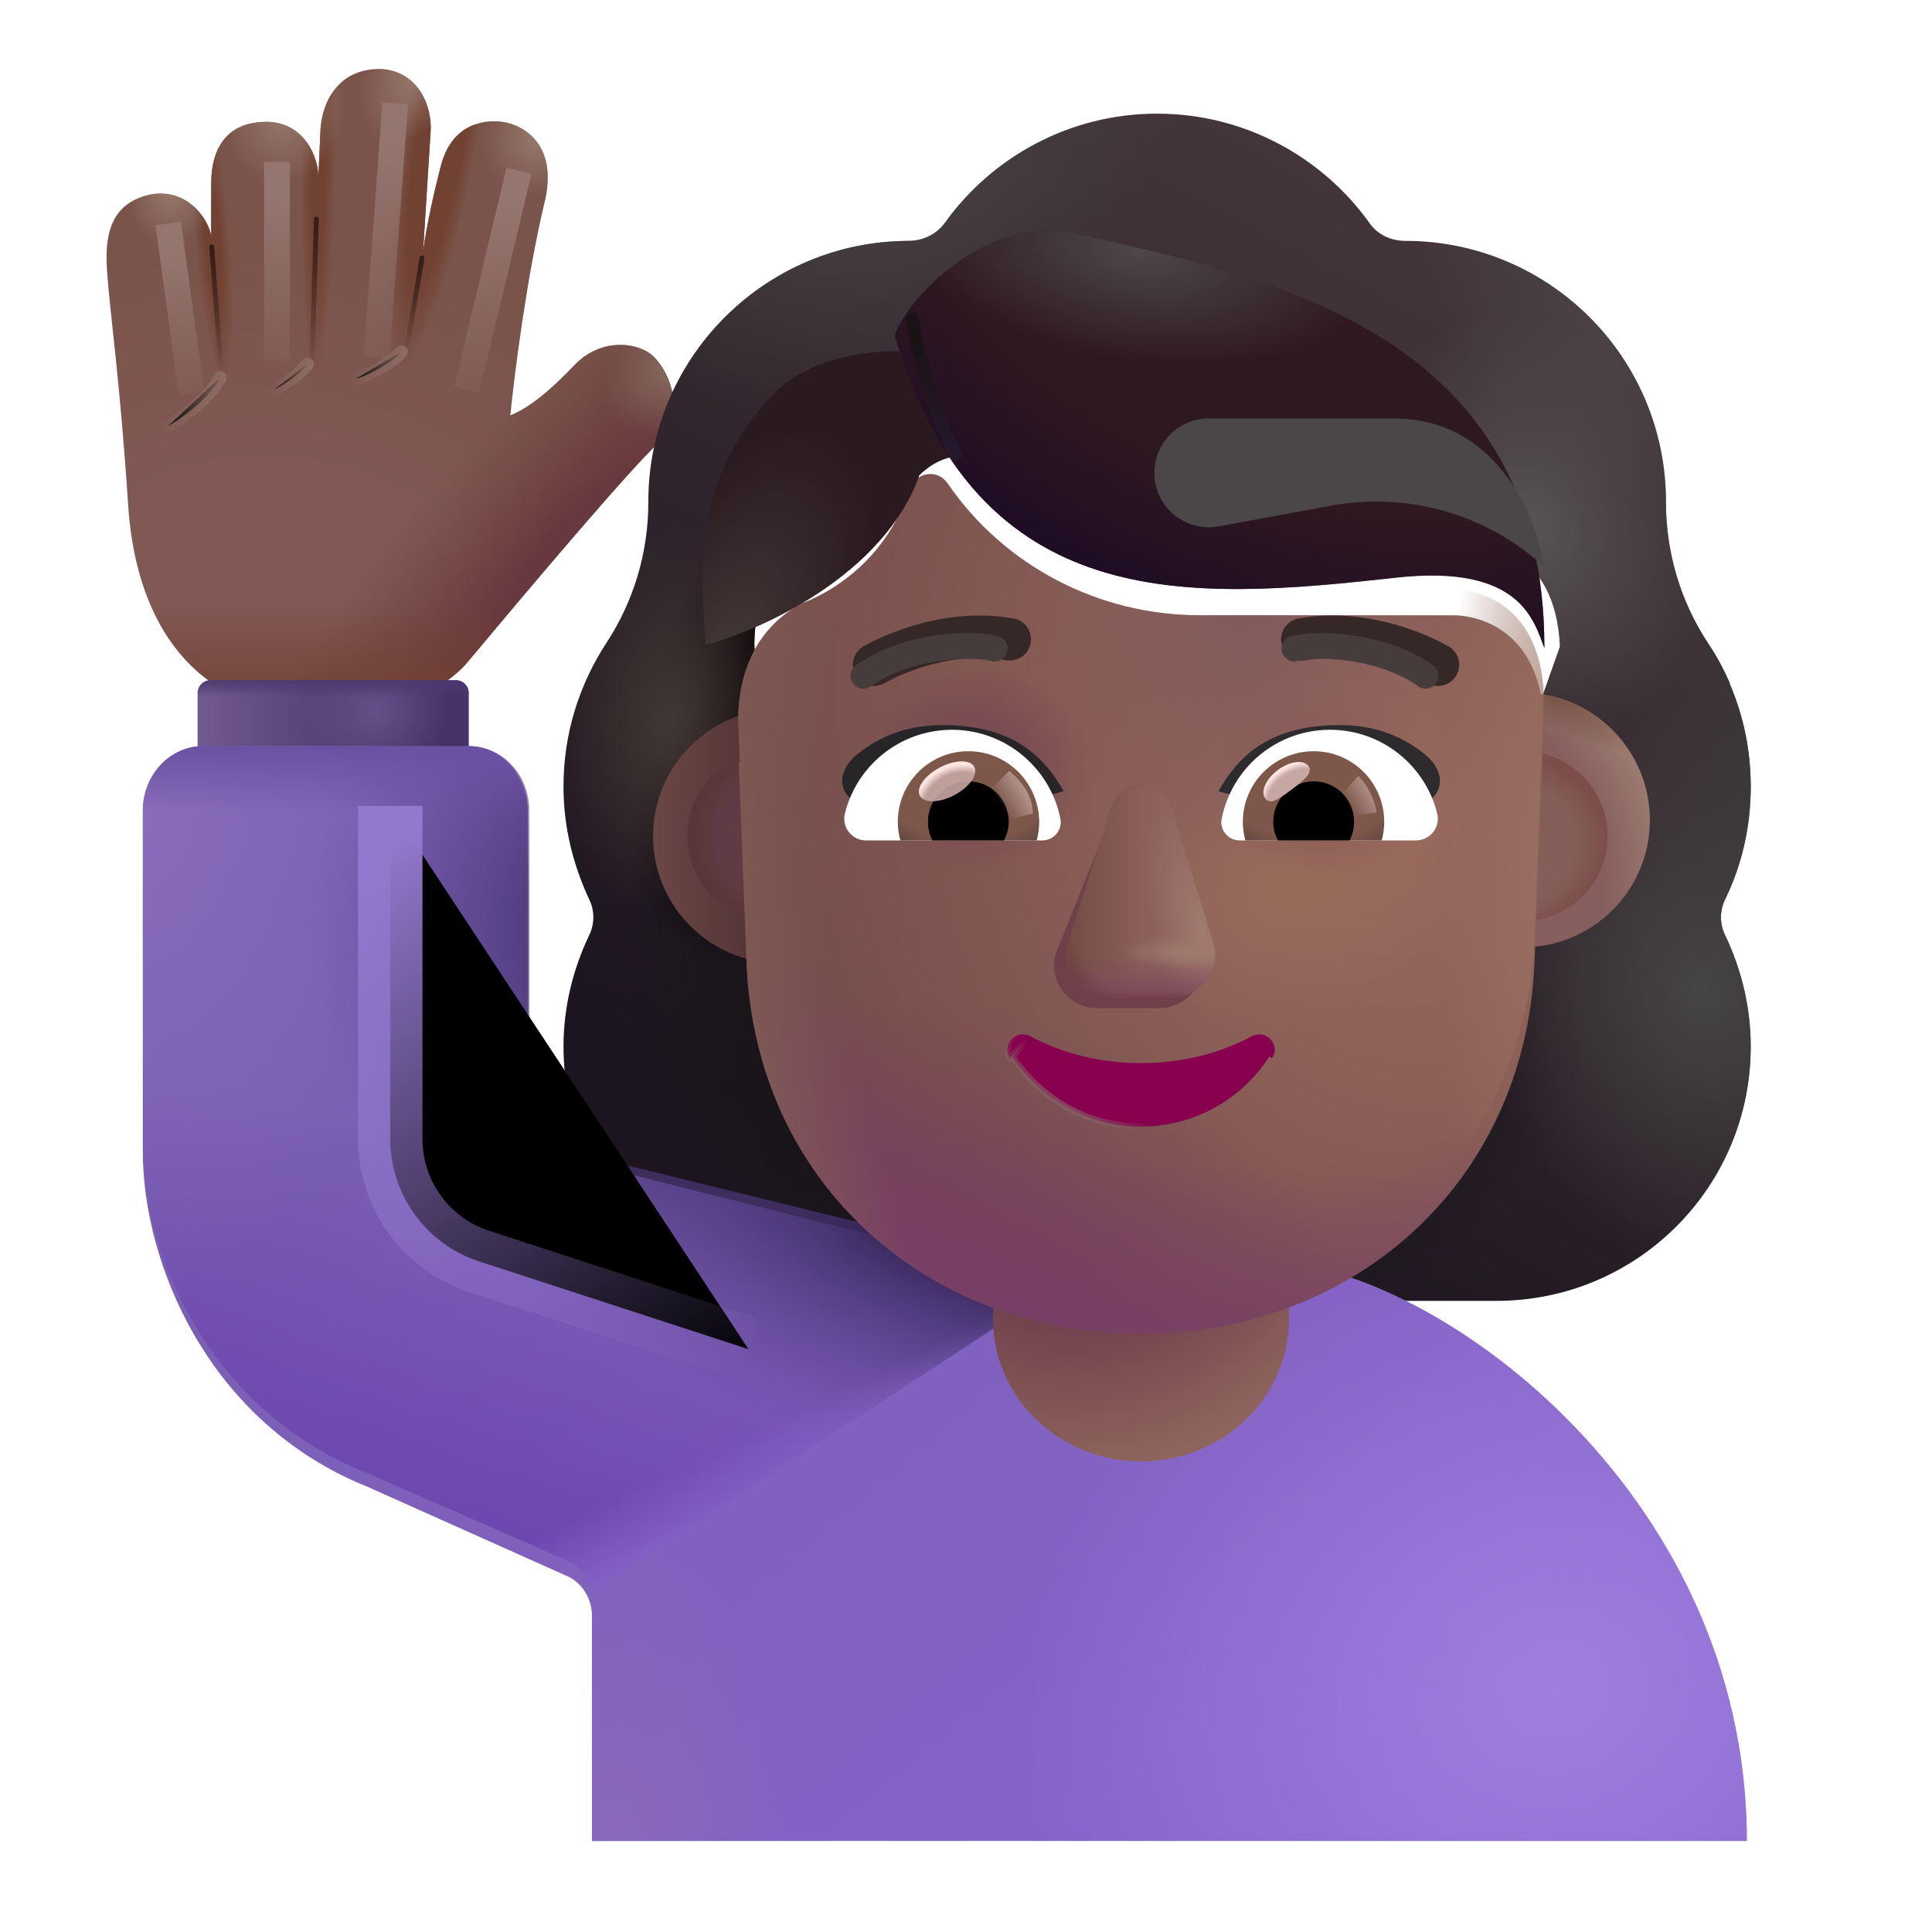 <svg viewBox="1 1 30 30" xmlns="http://www.w3.org/2000/svg">
<path d="M2.99 8.845C2.865 6.923 2.709 5.886 2.662 5.204C2.627 4.692 2.686 4.138 3.373 4.013C3.971 3.938 4.256 4.464 4.28 4.673C4.277 4.472 4.28 3.993 4.28 3.868C4.28 3.657 4.287 2.892 5.139 2.892C5.74 2.892 5.955 3.479 5.94 3.755C5.95 3.653 5.962 3.341 5.975 3.048C5.993 2.614 6.226 2.059 6.92 2.071C7.518 2.11 7.713 2.684 7.686 3.048L7.569 4.915C7.592 4.727 7.671 4.25 7.846 3.575C8.021 2.9 8.548 2.855 8.803 2.892C9.129 2.938 9.683 3.252 9.451 4.165C9.176 5.321 8.989 6.809 8.924 7.45C9.248 7.317 9.566 7.038 9.926 6.663C10.285 6.288 10.812 6.28 11.109 6.502C11.449 6.795 11.631 7.47 11.229 7.872C10.766 8.297 9.1 10.277 8.272 11.267C8.043 11.558 7.275 12.142 6.037 12.142C3.834 12.048 3.096 10.465 2.99 8.845Z" fill="url(#paint0_radial_4002_3866)"/>
<path d="M2.99 8.845C2.865 6.923 2.709 5.886 2.662 5.204C2.627 4.692 2.686 4.138 3.373 4.013C3.971 3.938 4.256 4.464 4.28 4.673C4.277 4.472 4.28 3.993 4.28 3.868C4.28 3.657 4.287 2.892 5.139 2.892C5.74 2.892 5.955 3.479 5.94 3.755C5.95 3.653 5.962 3.341 5.975 3.048C5.993 2.614 6.226 2.059 6.92 2.071C7.518 2.11 7.713 2.684 7.686 3.048L7.569 4.915C7.592 4.727 7.671 4.25 7.846 3.575C8.021 2.9 8.548 2.855 8.803 2.892C9.129 2.938 9.683 3.252 9.451 4.165C9.176 5.321 8.989 6.809 8.924 7.45C9.248 7.317 9.566 7.038 9.926 6.663C10.285 6.288 10.812 6.28 11.109 6.502C11.449 6.795 11.631 7.47 11.229 7.872C10.766 8.297 9.1 10.277 8.272 11.267C8.043 11.558 7.275 12.142 6.037 12.142C3.834 12.048 3.096 10.465 2.99 8.845Z" fill="url(#paint1_radial_4002_3866)"/>
<path d="M2.99 8.845C2.865 6.923 2.709 5.886 2.662 5.204C2.627 4.692 2.686 4.138 3.373 4.013C3.971 3.938 4.256 4.464 4.28 4.673C4.277 4.472 4.28 3.993 4.28 3.868C4.28 3.657 4.287 2.892 5.139 2.892C5.74 2.892 5.955 3.479 5.94 3.755C5.95 3.653 5.962 3.341 5.975 3.048C5.993 2.614 6.226 2.059 6.92 2.071C7.518 2.11 7.713 2.684 7.686 3.048L7.569 4.915C7.592 4.727 7.671 4.25 7.846 3.575C8.021 2.9 8.548 2.855 8.803 2.892C9.129 2.938 9.683 3.252 9.451 4.165C9.176 5.321 8.989 6.809 8.924 7.45C9.248 7.317 9.566 7.038 9.926 6.663C10.285 6.288 10.812 6.28 11.109 6.502C11.449 6.795 11.631 7.47 11.229 7.872C10.766 8.297 9.1 10.277 8.272 11.267C8.043 11.558 7.275 12.142 6.037 12.142C3.834 12.048 3.096 10.465 2.99 8.845Z" fill="url(#paint2_linear_4002_3866)"/>
<path d="M2.99 8.845C2.865 6.923 2.709 5.886 2.662 5.204C2.627 4.692 2.686 4.138 3.373 4.013C3.971 3.938 4.256 4.464 4.28 4.673C4.277 4.472 4.28 3.993 4.28 3.868C4.28 3.657 4.287 2.892 5.139 2.892C5.74 2.892 5.955 3.479 5.94 3.755C5.95 3.653 5.962 3.341 5.975 3.048C5.993 2.614 6.226 2.059 6.92 2.071C7.518 2.11 7.713 2.684 7.686 3.048L7.569 4.915C7.592 4.727 7.671 4.25 7.846 3.575C8.021 2.9 8.548 2.855 8.803 2.892C9.129 2.938 9.683 3.252 9.451 4.165C9.176 5.321 8.989 6.809 8.924 7.45C9.248 7.317 9.566 7.038 9.926 6.663C10.285 6.288 10.812 6.28 11.109 6.502C11.449 6.795 11.631 7.47 11.229 7.872C10.766 8.297 9.1 10.277 8.272 11.267C8.043 11.558 7.275 12.142 6.037 12.142C3.834 12.048 3.096 10.465 2.99 8.845Z" fill="url(#paint3_radial_4002_3866)"/>
<path d="M2.99 8.845C2.865 6.923 2.709 5.886 2.662 5.204C2.627 4.692 2.686 4.138 3.373 4.013C3.971 3.938 4.256 4.464 4.28 4.673C4.277 4.472 4.28 3.993 4.28 3.868C4.28 3.657 4.287 2.892 5.139 2.892C5.74 2.892 5.955 3.479 5.94 3.755C5.95 3.653 5.962 3.341 5.975 3.048C5.993 2.614 6.226 2.059 6.92 2.071C7.518 2.11 7.713 2.684 7.686 3.048L7.569 4.915C7.592 4.727 7.671 4.25 7.846 3.575C8.021 2.9 8.548 2.855 8.803 2.892C9.129 2.938 9.683 3.252 9.451 4.165C9.176 5.321 8.989 6.809 8.924 7.45C9.248 7.317 9.566 7.038 9.926 6.663C10.285 6.288 10.812 6.28 11.109 6.502C11.449 6.795 11.631 7.47 11.229 7.872C10.766 8.297 9.1 10.277 8.272 11.267C8.043 11.558 7.275 12.142 6.037 12.142C3.834 12.048 3.096 10.465 2.99 8.845Z" fill="url(#paint4_radial_4002_3866)"/>
<path d="M2.99 8.845C2.865 6.923 2.709 5.886 2.662 5.204C2.627 4.692 2.686 4.138 3.373 4.013C3.971 3.938 4.256 4.464 4.28 4.673C4.277 4.472 4.28 3.993 4.28 3.868C4.28 3.657 4.287 2.892 5.139 2.892C5.74 2.892 5.955 3.479 5.94 3.755C5.95 3.653 5.962 3.341 5.975 3.048C5.993 2.614 6.226 2.059 6.92 2.071C7.518 2.11 7.713 2.684 7.686 3.048L7.569 4.915C7.592 4.727 7.671 4.25 7.846 3.575C8.021 2.9 8.548 2.855 8.803 2.892C9.129 2.938 9.683 3.252 9.451 4.165C9.176 5.321 8.989 6.809 8.924 7.45C9.248 7.317 9.566 7.038 9.926 6.663C10.285 6.288 10.812 6.28 11.109 6.502C11.449 6.795 11.631 7.47 11.229 7.872C10.766 8.297 9.1 10.277 8.272 11.267C8.043 11.558 7.275 12.142 6.037 12.142C3.834 12.048 3.096 10.465 2.99 8.845Z" fill="url(#paint5_radial_4002_3866)"/>
<path d="M2.99 8.845C2.865 6.923 2.709 5.886 2.662 5.204C2.627 4.692 2.686 4.138 3.373 4.013C3.971 3.938 4.256 4.464 4.28 4.673C4.277 4.472 4.28 3.993 4.28 3.868C4.28 3.657 4.287 2.892 5.139 2.892C5.74 2.892 5.955 3.479 5.94 3.755C5.95 3.653 5.962 3.341 5.975 3.048C5.993 2.614 6.226 2.059 6.92 2.071C7.518 2.11 7.713 2.684 7.686 3.048L7.569 4.915C7.592 4.727 7.671 4.25 7.846 3.575C8.021 2.9 8.548 2.855 8.803 2.892C9.129 2.938 9.683 3.252 9.451 4.165C9.176 5.321 8.989 6.809 8.924 7.45C9.248 7.317 9.566 7.038 9.926 6.663C10.285 6.288 10.812 6.28 11.109 6.502C11.449 6.795 11.631 7.47 11.229 7.872C10.766 8.297 9.1 10.277 8.272 11.267C8.043 11.558 7.275 12.142 6.037 12.142C3.834 12.048 3.096 10.465 2.99 8.845Z" fill="url(#paint6_radial_4002_3866)"/>
<path d="M2.99 8.845C2.865 6.923 2.709 5.886 2.662 5.204C2.627 4.692 2.686 4.138 3.373 4.013C3.971 3.938 4.256 4.464 4.28 4.673C4.277 4.472 4.28 3.993 4.28 3.868C4.28 3.657 4.287 2.892 5.139 2.892C5.74 2.892 5.955 3.479 5.94 3.755C5.95 3.653 5.962 3.341 5.975 3.048C5.993 2.614 6.226 2.059 6.92 2.071C7.518 2.11 7.713 2.684 7.686 3.048L7.569 4.915C7.592 4.727 7.671 4.25 7.846 3.575C8.021 2.9 8.548 2.855 8.803 2.892C9.129 2.938 9.683 3.252 9.451 4.165C9.176 5.321 8.989 6.809 8.924 7.45C9.248 7.317 9.566 7.038 9.926 6.663C10.285 6.288 10.812 6.28 11.109 6.502C11.449 6.795 11.631 7.47 11.229 7.872C10.766 8.297 9.1 10.277 8.272 11.267C8.043 11.558 7.275 12.142 6.037 12.142C3.834 12.048 3.096 10.465 2.99 8.845Z" fill="url(#paint7_radial_4002_3866)"/>
<path d="M2.99 8.845C2.865 6.923 2.709 5.886 2.662 5.204C2.627 4.692 2.686 4.138 3.373 4.013C3.971 3.938 4.256 4.464 4.28 4.673C4.277 4.472 4.28 3.993 4.28 3.868C4.28 3.657 4.287 2.892 5.139 2.892C5.74 2.892 5.955 3.479 5.94 3.755C5.95 3.653 5.962 3.341 5.975 3.048C5.993 2.614 6.226 2.059 6.92 2.071C7.518 2.11 7.713 2.684 7.686 3.048L7.569 4.915C7.592 4.727 7.671 4.25 7.846 3.575C8.021 2.9 8.548 2.855 8.803 2.892C9.129 2.938 9.683 3.252 9.451 4.165C9.176 5.321 8.989 6.809 8.924 7.45C9.248 7.317 9.566 7.038 9.926 6.663C10.285 6.288 10.812 6.28 11.109 6.502C11.449 6.795 11.631 7.47 11.229 7.872C10.766 8.297 9.1 10.277 8.272 11.267C8.043 11.558 7.275 12.142 6.037 12.142C3.834 12.048 3.096 10.465 2.99 8.845Z" fill="url(#paint8_radial_4002_3866)"/>
<path d="M2.99 8.845C2.865 6.923 2.709 5.886 2.662 5.204C2.627 4.692 2.686 4.138 3.373 4.013C3.971 3.938 4.256 4.464 4.28 4.673C4.277 4.472 4.28 3.993 4.28 3.868C4.28 3.657 4.287 2.892 5.139 2.892C5.74 2.892 5.955 3.479 5.94 3.755C5.95 3.653 5.962 3.341 5.975 3.048C5.993 2.614 6.226 2.059 6.92 2.071C7.518 2.11 7.713 2.684 7.686 3.048L7.569 4.915C7.592 4.727 7.671 4.25 7.846 3.575C8.021 2.9 8.548 2.855 8.803 2.892C9.129 2.938 9.683 3.252 9.451 4.165C9.176 5.321 8.989 6.809 8.924 7.45C9.248 7.317 9.566 7.038 9.926 6.663C10.285 6.288 10.812 6.28 11.109 6.502C11.449 6.795 11.631 7.47 11.229 7.872C10.766 8.297 9.1 10.277 8.272 11.267C8.043 11.558 7.275 12.142 6.037 12.142C3.834 12.048 3.096 10.465 2.99 8.845Z" fill="url(#paint9_radial_4002_3866)"/>
<path d="M2.99 8.845C2.865 6.923 2.709 5.886 2.662 5.204C2.627 4.692 2.686 4.138 3.373 4.013C3.971 3.938 4.256 4.464 4.28 4.673C4.277 4.472 4.28 3.993 4.28 3.868C4.28 3.657 4.287 2.892 5.139 2.892C5.74 2.892 5.955 3.479 5.94 3.755C5.95 3.653 5.962 3.341 5.975 3.048C5.993 2.614 6.226 2.059 6.92 2.071C7.518 2.11 7.713 2.684 7.686 3.048L7.569 4.915C7.592 4.727 7.671 4.25 7.846 3.575C8.021 2.9 8.548 2.855 8.803 2.892C9.129 2.938 9.683 3.252 9.451 4.165C9.176 5.321 8.989 6.809 8.924 7.45C9.248 7.317 9.566 7.038 9.926 6.663C10.285 6.288 10.812 6.28 11.109 6.502C11.449 6.795 11.631 7.47 11.229 7.872C10.766 8.297 9.1 10.277 8.272 11.267C8.043 11.558 7.275 12.142 6.037 12.142C3.834 12.048 3.096 10.465 2.99 8.845Z" fill="url(#paint10_radial_4002_3866)"/>
<g filter="url(#filter0_f_4002_3866)">
<path d="M4.287 4.832L4.436 6.777" stroke="url(#paint11_linear_4002_3866)" stroke-width="0.075" stroke-linecap="round"/>
</g>
<g filter="url(#filter1_f_4002_3866)">
<path d="M5.912 4.402L5.842 6.699" stroke="url(#paint12_linear_4002_3866)" stroke-width="0.075" stroke-linecap="round"/>
</g>
<g filter="url(#filter2_f_4002_3866)">
<path d="M7.553 5.004L7.318 6.41" stroke="url(#paint13_linear_4002_3866)" stroke-width="0.075" stroke-linecap="round"/>
</g>
<g filter="url(#filter3_f_4002_3866)">
<path d="M3.613 4.471L3.973 7.104" stroke="url(#paint14_linear_4002_3866)" stroke-width="0.4"/>
</g>
<g filter="url(#filter4_f_4002_3866)">
<path d="M5.301 3.515V6.604" stroke="url(#paint15_linear_4002_3866)" stroke-width="0.4"/>
</g>
<g filter="url(#filter5_f_4002_3866)">
<path d="M7.137 2.604L6.848 6.548" stroke="url(#paint16_linear_4002_3866)" stroke-width="0.4"/>
</g>
<g filter="url(#filter6_f_4002_3866)">
<path d="M9.059 3.651L8.246 7.057" stroke="url(#paint17_linear_4002_3866)" stroke-width="0.4"/>
</g>
<g filter="url(#filter7_f_4002_3866)">
<path d="M3.605 7.62C3.715 7.557 4.223 7.241 4.418 6.862" stroke="url(#paint18_linear_4002_3866)" stroke-width="0.2" stroke-linecap="round"/>
</g>
<g filter="url(#filter8_f_4002_3866)">
<path d="M5.773 6.654C5.642 6.819 5.44 6.954 5.254 7.053" stroke="url(#paint19_linear_4002_3866)" stroke-width="0.2" stroke-linecap="round"/>
</g>
<g filter="url(#filter9_f_4002_3866)">
<path d="M7.232 6.462C7.101 6.627 6.731 6.823 6.52 6.885" stroke="url(#paint20_linear_4002_3866)" stroke-width="0.2" stroke-linecap="round"/>
</g>
<g filter="url(#filter10_i_4002_3866)">
<path fill-rule="evenodd" clip-rule="evenodd" d="M27.538 15.714C27.799 15.18 27.935 14.584 27.935 13.963C27.935 13.389 27.817 12.851 27.606 12.36H27.612C27.513 12.138 27.402 11.928 27.267 11.73L27.265 11.726C26.842 11.081 26.619 10.323 26.619 9.553V9.54C26.619 7.304 24.805 5.49 22.569 5.49C22.345 5.49 22.134 5.391 22.01 5.205C21.277 4.186 20.072 3.515 18.718 3.515C17.364 3.515 16.159 4.186 15.426 5.205C15.302 5.379 15.09 5.49 14.867 5.49C14.832 5.49 14.797 5.491 14.762 5.492C12.575 5.547 10.817 7.339 10.817 9.54V9.553C10.817 10.323 10.594 11.081 10.171 11.726L10.168 11.731C9.748 12.376 9.5 13.132 9.5 13.963C9.5 14.596 9.65 15.18 9.898 15.714C9.985 15.888 9.985 16.099 9.898 16.273C9.65 16.795 9.5 17.379 9.5 18C9.5 20.186 11.264 21.95 13.451 21.95H23.985C26.171 21.95 27.935 20.186 27.935 18C27.935 17.379 27.786 16.795 27.538 16.273C27.451 16.099 27.451 15.888 27.538 15.714ZM12.488 12.434H12.473L13.945 15.325C14.096 18.765 15.439 15.325 18.718 15.325C21.997 15.325 23.427 19.154 23.578 15.714L24.973 11.79C24.907 10.262 23.799 10.154 23.578 10.154H19.626C18.065 10.154 16.592 9.39 15.711 8.1C15.56 7.887 15.245 7.925 15.144 8.163L15.044 8.401C14.767 9.09 14.238 9.616 13.584 9.916C13.565 9.923 13.543 9.932 13.521 9.941C13.499 9.951 13.476 9.96 13.458 9.966C13.168 10.117 12.488 10.568 12.463 11.732L12.476 12.108L12.488 12.434Z" fill="url(#paint21_linear_4002_3866)"/>
<path fill-rule="evenodd" clip-rule="evenodd" d="M27.538 15.714C27.799 15.18 27.935 14.584 27.935 13.963C27.935 13.389 27.817 12.851 27.606 12.36H27.612C27.513 12.138 27.402 11.928 27.267 11.73L27.265 11.726C26.842 11.081 26.619 10.323 26.619 9.553V9.54C26.619 7.304 24.805 5.49 22.569 5.49C22.345 5.49 22.134 5.391 22.01 5.205C21.277 4.186 20.072 3.515 18.718 3.515C17.364 3.515 16.159 4.186 15.426 5.205C15.302 5.379 15.09 5.49 14.867 5.49C14.832 5.49 14.797 5.491 14.762 5.492C12.575 5.547 10.817 7.339 10.817 9.54V9.553C10.817 10.323 10.594 11.081 10.171 11.726L10.168 11.731C9.748 12.376 9.5 13.132 9.5 13.963C9.5 14.596 9.65 15.18 9.898 15.714C9.985 15.888 9.985 16.099 9.898 16.273C9.65 16.795 9.5 17.379 9.5 18C9.5 20.186 11.264 21.95 13.451 21.95H23.985C26.171 21.95 27.935 20.186 27.935 18C27.935 17.379 27.786 16.795 27.538 16.273C27.451 16.099 27.451 15.888 27.538 15.714ZM12.488 12.434H12.473L13.945 15.325C14.096 18.765 15.439 15.325 18.718 15.325C21.997 15.325 23.427 19.154 23.578 15.714L24.973 11.79C24.907 10.262 23.799 10.154 23.578 10.154H19.626C18.065 10.154 16.592 9.39 15.711 8.1C15.56 7.887 15.245 7.925 15.144 8.163L15.044 8.401C14.767 9.09 14.238 9.616 13.584 9.916C13.565 9.923 13.543 9.932 13.521 9.941C13.499 9.951 13.476 9.96 13.458 9.966C13.168 10.117 12.488 10.568 12.463 11.732L12.476 12.108L12.488 12.434Z" fill="url(#paint22_radial_4002_3866)"/>
<path fill-rule="evenodd" clip-rule="evenodd" d="M27.538 15.714C27.799 15.18 27.935 14.584 27.935 13.963C27.935 13.389 27.817 12.851 27.606 12.36H27.612C27.513 12.138 27.402 11.928 27.267 11.73L27.265 11.726C26.842 11.081 26.619 10.323 26.619 9.553V9.54C26.619 7.304 24.805 5.49 22.569 5.49C22.345 5.49 22.134 5.391 22.01 5.205C21.277 4.186 20.072 3.515 18.718 3.515C17.364 3.515 16.159 4.186 15.426 5.205C15.302 5.379 15.09 5.49 14.867 5.49C14.832 5.49 14.797 5.491 14.762 5.492C12.575 5.547 10.817 7.339 10.817 9.54V9.553C10.817 10.323 10.594 11.081 10.171 11.726L10.168 11.731C9.748 12.376 9.5 13.132 9.5 13.963C9.5 14.596 9.65 15.18 9.898 15.714C9.985 15.888 9.985 16.099 9.898 16.273C9.65 16.795 9.5 17.379 9.5 18C9.5 20.186 11.264 21.95 13.451 21.95H23.985C26.171 21.95 27.935 20.186 27.935 18C27.935 17.379 27.786 16.795 27.538 16.273C27.451 16.099 27.451 15.888 27.538 15.714ZM12.488 12.434H12.473L13.945 15.325C14.096 18.765 15.439 15.325 18.718 15.325C21.997 15.325 23.427 19.154 23.578 15.714L24.973 11.79C24.907 10.262 23.799 10.154 23.578 10.154H19.626C18.065 10.154 16.592 9.39 15.711 8.1C15.56 7.887 15.245 7.925 15.144 8.163L15.044 8.401C14.767 9.09 14.238 9.616 13.584 9.916C13.565 9.923 13.543 9.932 13.521 9.941C13.499 9.951 13.476 9.96 13.458 9.966C13.168 10.117 12.488 10.568 12.463 11.732L12.476 12.108L12.488 12.434Z" fill="url(#paint23_radial_4002_3866)"/>
<path fill-rule="evenodd" clip-rule="evenodd" d="M27.538 15.714C27.799 15.18 27.935 14.584 27.935 13.963C27.935 13.389 27.817 12.851 27.606 12.36H27.612C27.513 12.138 27.402 11.928 27.267 11.73L27.265 11.726C26.842 11.081 26.619 10.323 26.619 9.553V9.54C26.619 7.304 24.805 5.49 22.569 5.49C22.345 5.49 22.134 5.391 22.01 5.205C21.277 4.186 20.072 3.515 18.718 3.515C17.364 3.515 16.159 4.186 15.426 5.205C15.302 5.379 15.09 5.49 14.867 5.49C14.832 5.49 14.797 5.491 14.762 5.492C12.575 5.547 10.817 7.339 10.817 9.54V9.553C10.817 10.323 10.594 11.081 10.171 11.726L10.168 11.731C9.748 12.376 9.5 13.132 9.5 13.963C9.5 14.596 9.65 15.18 9.898 15.714C9.985 15.888 9.985 16.099 9.898 16.273C9.65 16.795 9.5 17.379 9.5 18C9.5 20.186 11.264 21.95 13.451 21.95H23.985C26.171 21.95 27.935 20.186 27.935 18C27.935 17.379 27.786 16.795 27.538 16.273C27.451 16.099 27.451 15.888 27.538 15.714ZM12.488 12.434H12.473L13.945 15.325C14.096 18.765 15.439 15.325 18.718 15.325C21.997 15.325 23.427 19.154 23.578 15.714L24.973 11.79C24.907 10.262 23.799 10.154 23.578 10.154H19.626C18.065 10.154 16.592 9.39 15.711 8.1C15.56 7.887 15.245 7.925 15.144 8.163L15.044 8.401C14.767 9.09 14.238 9.616 13.584 9.916C13.565 9.923 13.543 9.932 13.521 9.941C13.499 9.951 13.476 9.96 13.458 9.966C13.168 10.117 12.488 10.568 12.463 11.732L12.476 12.108L12.488 12.434Z" fill="url(#paint24_radial_4002_3866)"/>
<path fill-rule="evenodd" clip-rule="evenodd" d="M27.538 15.714C27.799 15.18 27.935 14.584 27.935 13.963C27.935 13.389 27.817 12.851 27.606 12.36H27.612C27.513 12.138 27.402 11.928 27.267 11.73L27.265 11.726C26.842 11.081 26.619 10.323 26.619 9.553V9.54C26.619 7.304 24.805 5.49 22.569 5.49C22.345 5.49 22.134 5.391 22.01 5.205C21.277 4.186 20.072 3.515 18.718 3.515C17.364 3.515 16.159 4.186 15.426 5.205C15.302 5.379 15.09 5.49 14.867 5.49C14.832 5.49 14.797 5.491 14.762 5.492C12.575 5.547 10.817 7.339 10.817 9.54V9.553C10.817 10.323 10.594 11.081 10.171 11.726L10.168 11.731C9.748 12.376 9.5 13.132 9.5 13.963C9.5 14.596 9.65 15.18 9.898 15.714C9.985 15.888 9.985 16.099 9.898 16.273C9.65 16.795 9.5 17.379 9.5 18C9.5 20.186 11.264 21.95 13.451 21.95H23.985C26.171 21.95 27.935 20.186 27.935 18C27.935 17.379 27.786 16.795 27.538 16.273C27.451 16.099 27.451 15.888 27.538 15.714ZM12.488 12.434H12.473L13.945 15.325C14.096 18.765 15.439 15.325 18.718 15.325C21.997 15.325 23.427 19.154 23.578 15.714L24.973 11.79C24.907 10.262 23.799 10.154 23.578 10.154H19.626C18.065 10.154 16.592 9.39 15.711 8.1C15.56 7.887 15.245 7.925 15.144 8.163L15.044 8.401C14.767 9.09 14.238 9.616 13.584 9.916C13.565 9.923 13.543 9.932 13.521 9.941C13.499 9.951 13.476 9.96 13.458 9.966C13.168 10.117 12.488 10.568 12.463 11.732L12.476 12.108L12.488 12.434Z" fill="url(#paint25_radial_4002_3866)"/>
<path fill-rule="evenodd" clip-rule="evenodd" d="M27.538 15.714C27.799 15.18 27.935 14.584 27.935 13.963C27.935 13.389 27.817 12.851 27.606 12.36H27.612C27.513 12.138 27.402 11.928 27.267 11.73L27.265 11.726C26.842 11.081 26.619 10.323 26.619 9.553V9.54C26.619 7.304 24.805 5.49 22.569 5.49C22.345 5.49 22.134 5.391 22.01 5.205C21.277 4.186 20.072 3.515 18.718 3.515C17.364 3.515 16.159 4.186 15.426 5.205C15.302 5.379 15.09 5.49 14.867 5.49C14.832 5.49 14.797 5.491 14.762 5.492C12.575 5.547 10.817 7.339 10.817 9.54V9.553C10.817 10.323 10.594 11.081 10.171 11.726L10.168 11.731C9.748 12.376 9.5 13.132 9.5 13.963C9.5 14.596 9.65 15.18 9.898 15.714C9.985 15.888 9.985 16.099 9.898 16.273C9.65 16.795 9.5 17.379 9.5 18C9.5 20.186 11.264 21.95 13.451 21.95H23.985C26.171 21.95 27.935 20.186 27.935 18C27.935 17.379 27.786 16.795 27.538 16.273C27.451 16.099 27.451 15.888 27.538 15.714ZM12.488 12.434H12.473L13.945 15.325C14.096 18.765 15.439 15.325 18.718 15.325C21.997 15.325 23.427 19.154 23.578 15.714L24.973 11.79C24.907 10.262 23.799 10.154 23.578 10.154H19.626C18.065 10.154 16.592 9.39 15.711 8.1C15.56 7.887 15.245 7.925 15.144 8.163L15.044 8.401C14.767 9.09 14.238 9.616 13.584 9.916C13.565 9.923 13.543 9.932 13.521 9.941C13.499 9.951 13.476 9.96 13.458 9.966C13.168 10.117 12.488 10.568 12.463 11.732L12.476 12.108L12.488 12.434Z" fill="url(#paint26_radial_4002_3866)"/>
<path fill-rule="evenodd" clip-rule="evenodd" d="M27.538 15.714C27.799 15.18 27.935 14.584 27.935 13.963C27.935 13.389 27.817 12.851 27.606 12.36H27.612C27.513 12.138 27.402 11.928 27.267 11.73L27.265 11.726C26.842 11.081 26.619 10.323 26.619 9.553V9.54C26.619 7.304 24.805 5.49 22.569 5.49C22.345 5.49 22.134 5.391 22.01 5.205C21.277 4.186 20.072 3.515 18.718 3.515C17.364 3.515 16.159 4.186 15.426 5.205C15.302 5.379 15.09 5.49 14.867 5.49C14.832 5.49 14.797 5.491 14.762 5.492C12.575 5.547 10.817 7.339 10.817 9.54V9.553C10.817 10.323 10.594 11.081 10.171 11.726L10.168 11.731C9.748 12.376 9.5 13.132 9.5 13.963C9.5 14.596 9.65 15.18 9.898 15.714C9.985 15.888 9.985 16.099 9.898 16.273C9.65 16.795 9.5 17.379 9.5 18C9.5 20.186 11.264 21.95 13.451 21.95H23.985C26.171 21.95 27.935 20.186 27.935 18C27.935 17.379 27.786 16.795 27.538 16.273C27.451 16.099 27.451 15.888 27.538 15.714ZM12.488 12.434H12.473L13.945 15.325C14.096 18.765 15.439 15.325 18.718 15.325C21.997 15.325 23.427 19.154 23.578 15.714L24.973 11.79C24.907 10.262 23.799 10.154 23.578 10.154H19.626C18.065 10.154 16.592 9.39 15.711 8.1C15.56 7.887 15.245 7.925 15.144 8.163L15.044 8.401C14.767 9.09 14.238 9.616 13.584 9.916C13.565 9.923 13.543 9.932 13.521 9.941C13.499 9.951 13.476 9.96 13.458 9.966C13.168 10.117 12.488 10.568 12.463 11.732L12.476 12.108L12.488 12.434Z" fill="url(#paint27_radial_4002_3866)"/>
<path fill-rule="evenodd" clip-rule="evenodd" d="M27.538 15.714C27.799 15.18 27.935 14.584 27.935 13.963C27.935 13.389 27.817 12.851 27.606 12.36H27.612C27.513 12.138 27.402 11.928 27.267 11.73L27.265 11.726C26.842 11.081 26.619 10.323 26.619 9.553V9.54C26.619 7.304 24.805 5.49 22.569 5.49C22.345 5.49 22.134 5.391 22.01 5.205C21.277 4.186 20.072 3.515 18.718 3.515C17.364 3.515 16.159 4.186 15.426 5.205C15.302 5.379 15.09 5.49 14.867 5.49C14.832 5.49 14.797 5.491 14.762 5.492C12.575 5.547 10.817 7.339 10.817 9.54V9.553C10.817 10.323 10.594 11.081 10.171 11.726L10.168 11.731C9.748 12.376 9.5 13.132 9.5 13.963C9.5 14.596 9.65 15.18 9.898 15.714C9.985 15.888 9.985 16.099 9.898 16.273C9.65 16.795 9.5 17.379 9.5 18C9.5 20.186 11.264 21.95 13.451 21.95H23.985C26.171 21.95 27.935 20.186 27.935 18C27.935 17.379 27.786 16.795 27.538 16.273C27.451 16.099 27.451 15.888 27.538 15.714ZM12.488 12.434H12.473L13.945 15.325C14.096 18.765 15.439 15.325 18.718 15.325C21.997 15.325 23.427 19.154 23.578 15.714L24.973 11.79C24.907 10.262 23.799 10.154 23.578 10.154H19.626C18.065 10.154 16.592 9.39 15.711 8.1C15.56 7.887 15.245 7.925 15.144 8.163L15.044 8.401C14.767 9.09 14.238 9.616 13.584 9.916C13.565 9.923 13.543 9.932 13.521 9.941C13.499 9.951 13.476 9.96 13.458 9.966C13.168 10.117 12.488 10.568 12.463 11.732L12.476 12.108L12.488 12.434Z" fill="url(#paint28_radial_4002_3866)"/>
<path fill-rule="evenodd" clip-rule="evenodd" d="M27.538 15.714C27.799 15.18 27.935 14.584 27.935 13.963C27.935 13.389 27.817 12.851 27.606 12.36H27.612C27.513 12.138 27.402 11.928 27.267 11.73L27.265 11.726C26.842 11.081 26.619 10.323 26.619 9.553V9.54C26.619 7.304 24.805 5.49 22.569 5.49C22.345 5.49 22.134 5.391 22.01 5.205C21.277 4.186 20.072 3.515 18.718 3.515C17.364 3.515 16.159 4.186 15.426 5.205C15.302 5.379 15.09 5.49 14.867 5.49C14.832 5.49 14.797 5.491 14.762 5.492C12.575 5.547 10.817 7.339 10.817 9.54V9.553C10.817 10.323 10.594 11.081 10.171 11.726L10.168 11.731C9.748 12.376 9.5 13.132 9.5 13.963C9.5 14.596 9.65 15.18 9.898 15.714C9.985 15.888 9.985 16.099 9.898 16.273C9.65 16.795 9.5 17.379 9.5 18C9.5 20.186 11.264 21.95 13.451 21.95H23.985C26.171 21.95 27.935 20.186 27.935 18C27.935 17.379 27.786 16.795 27.538 16.273C27.451 16.099 27.451 15.888 27.538 15.714ZM12.488 12.434H12.473L13.945 15.325C14.096 18.765 15.439 15.325 18.718 15.325C21.997 15.325 23.427 19.154 23.578 15.714L24.973 11.79C24.907 10.262 23.799 10.154 23.578 10.154H19.626C18.065 10.154 16.592 9.39 15.711 8.1C15.56 7.887 15.245 7.925 15.144 8.163L15.044 8.401C14.767 9.09 14.238 9.616 13.584 9.916C13.565 9.923 13.543 9.932 13.521 9.941C13.499 9.951 13.476 9.96 13.458 9.966C13.168 10.117 12.488 10.568 12.463 11.732L12.476 12.108L12.488 12.434Z" fill="url(#paint29_radial_4002_3866)"/>
<path fill-rule="evenodd" clip-rule="evenodd" d="M27.538 15.714C27.799 15.18 27.935 14.584 27.935 13.963C27.935 13.389 27.817 12.851 27.606 12.36H27.612C27.513 12.138 27.402 11.928 27.267 11.73L27.265 11.726C26.842 11.081 26.619 10.323 26.619 9.553V9.54C26.619 7.304 24.805 5.49 22.569 5.49C22.345 5.49 22.134 5.391 22.01 5.205C21.277 4.186 20.072 3.515 18.718 3.515C17.364 3.515 16.159 4.186 15.426 5.205C15.302 5.379 15.09 5.49 14.867 5.49C14.832 5.49 14.797 5.491 14.762 5.492C12.575 5.547 10.817 7.339 10.817 9.54V9.553C10.817 10.323 10.594 11.081 10.171 11.726L10.168 11.731C9.748 12.376 9.5 13.132 9.5 13.963C9.5 14.596 9.65 15.18 9.898 15.714C9.985 15.888 9.985 16.099 9.898 16.273C9.65 16.795 9.5 17.379 9.5 18C9.5 20.186 11.264 21.95 13.451 21.95H23.985C26.171 21.95 27.935 20.186 27.935 18C27.935 17.379 27.786 16.795 27.538 16.273C27.451 16.099 27.451 15.888 27.538 15.714ZM12.488 12.434H12.473L13.945 15.325C14.096 18.765 15.439 15.325 18.718 15.325C21.997 15.325 23.427 19.154 23.578 15.714L24.973 11.79C24.907 10.262 23.799 10.154 23.578 10.154H19.626C18.065 10.154 16.592 9.39 15.711 8.1C15.56 7.887 15.245 7.925 15.144 8.163L15.044 8.401C14.767 9.09 14.238 9.616 13.584 9.916C13.565 9.923 13.543 9.932 13.521 9.941C13.499 9.951 13.476 9.96 13.458 9.966C13.168 10.117 12.488 10.568 12.463 11.732L12.476 12.108L12.488 12.434Z" fill="url(#paint30_radial_4002_3866)"/>
<path fill-rule="evenodd" clip-rule="evenodd" d="M27.538 15.714C27.799 15.18 27.935 14.584 27.935 13.963C27.935 13.389 27.817 12.851 27.606 12.36H27.612C27.513 12.138 27.402 11.928 27.267 11.73L27.265 11.726C26.842 11.081 26.619 10.323 26.619 9.553V9.54C26.619 7.304 24.805 5.49 22.569 5.49C22.345 5.49 22.134 5.391 22.01 5.205C21.277 4.186 20.072 3.515 18.718 3.515C17.364 3.515 16.159 4.186 15.426 5.205C15.302 5.379 15.09 5.49 14.867 5.49C14.832 5.49 14.797 5.491 14.762 5.492C12.575 5.547 10.817 7.339 10.817 9.54V9.553C10.817 10.323 10.594 11.081 10.171 11.726L10.168 11.731C9.748 12.376 9.5 13.132 9.5 13.963C9.5 14.596 9.65 15.18 9.898 15.714C9.985 15.888 9.985 16.099 9.898 16.273C9.65 16.795 9.5 17.379 9.5 18C9.5 20.186 11.264 21.95 13.451 21.95H23.985C26.171 21.95 27.935 20.186 27.935 18C27.935 17.379 27.786 16.795 27.538 16.273C27.451 16.099 27.451 15.888 27.538 15.714ZM12.488 12.434H12.473L13.945 15.325C14.096 18.765 15.439 15.325 18.718 15.325C21.997 15.325 23.427 19.154 23.578 15.714L24.973 11.79C24.907 10.262 23.799 10.154 23.578 10.154H19.626C18.065 10.154 16.592 9.39 15.711 8.1C15.56 7.887 15.245 7.925 15.144 8.163L15.044 8.401C14.767 9.09 14.238 9.616 13.584 9.916C13.565 9.923 13.543 9.932 13.521 9.941C13.499 9.951 13.476 9.96 13.458 9.966C13.168 10.117 12.488 10.568 12.463 11.732L12.476 12.108L12.488 12.434Z" fill="url(#paint31_radial_4002_3866)"/>
</g>
<path d="M4.068 11.763C4.068 11.652 4.158 11.563 4.268 11.563H8.079C8.19 11.563 8.279 11.652 8.279 11.763V13.477H4.068V11.763Z" fill="url(#paint32_linear_4002_3866)"/>
<path d="M4.068 11.763C4.068 11.652 4.158 11.563 4.268 11.563H8.079C8.19 11.563 8.279 11.652 8.279 11.763V13.477H4.068V11.763Z" fill="url(#paint33_radial_4002_3866)"/>
<path d="M4.068 11.763C4.068 11.652 4.158 11.563 4.268 11.563H8.079C8.19 11.563 8.279 11.652 8.279 11.763V13.477H4.068V11.763Z" fill="url(#paint34_linear_4002_3866)"/>
<path d="M19.683 20.586H20.653C23.143 20.586 28.125 24.086 28.125 29.586H10.192V26.086C10.192 25.81 10.022 25.554 9.778 25.461L6.705 24.086C4.214 23.086 3.218 20.586 3.218 18.888V13.601C3.218 13.037 3.641 12.586 4.15 12.586L8.264 12.586C8.781 12.586 9.196 13.047 9.196 13.601V17.586C9.196 18.888 10.192 19.086 10.192 19.086L16.169 20.586H19.683Z" fill="url(#paint35_linear_4002_3866)"/>
<path d="M19.683 20.586H20.653C23.143 20.586 28.125 24.086 28.125 29.586H10.192V26.086C10.192 25.81 10.022 25.554 9.778 25.461L6.705 24.086C4.214 23.086 3.218 20.586 3.218 18.888V13.601C3.218 13.037 3.641 12.586 4.15 12.586L8.264 12.586C8.781 12.586 9.196 13.047 9.196 13.601V17.586C9.196 18.888 10.192 19.086 10.192 19.086L16.169 20.586H19.683Z" fill="url(#paint36_radial_4002_3866)"/>
<path d="M19.683 20.586H20.653C23.143 20.586 28.125 24.086 28.125 29.586H10.192V26.086C10.192 25.81 10.022 25.554 9.778 25.461L6.705 24.086C4.214 23.086 3.218 20.586 3.218 18.888V13.601C3.218 13.037 3.641 12.586 4.15 12.586L8.264 12.586C8.781 12.586 9.196 13.047 9.196 13.601V17.586C9.196 18.888 10.192 19.086 10.192 19.086L16.169 20.586H19.683Z" fill="url(#paint37_radial_4002_3866)"/>
<path d="M18.076 20.55L10.202 25.702C10.155 25.488 10.004 25.305 9.802 25.23L6.718 23.88C4.218 22.898 3.218 20.443 3.218 18.775V13.583C3.218 13.029 3.643 12.586 4.153 12.586L8.283 12.586C8.802 12.586 9.218 13.039 9.218 13.583V17.497C9.218 18.775 10.218 18.97 10.218 18.97L16.218 20.443L18.076 20.55Z" fill="url(#paint38_linear_4002_3866)"/>
<path d="M18.076 20.55L10.202 25.702C10.155 25.488 10.004 25.305 9.802 25.23L6.718 23.88C4.218 22.898 3.218 20.443 3.218 18.775V13.583C3.218 13.029 3.643 12.586 4.153 12.586L8.283 12.586C8.802 12.586 9.218 13.039 9.218 13.583V17.497C9.218 18.775 10.218 18.97 10.218 18.97L16.218 20.443L18.076 20.55Z" fill="url(#paint39_radial_4002_3866)"/>
<path d="M18.076 20.55L10.202 25.702C10.155 25.488 10.004 25.305 9.802 25.23L6.718 23.88C4.218 22.898 3.218 20.443 3.218 18.775V13.583C3.218 13.029 3.643 12.586 4.153 12.586L8.283 12.586C8.802 12.586 9.218 13.039 9.218 13.583V17.497C9.218 18.775 10.218 18.97 10.218 18.97L16.218 20.443L18.076 20.55Z" fill="url(#paint40_radial_4002_3866)"/>
<path d="M18.076 20.55L10.202 25.702C10.155 25.488 10.004 25.305 9.802 25.23L6.718 23.88C4.218 22.898 3.218 20.443 3.218 18.775V13.583C3.218 13.029 3.643 12.586 4.153 12.586L8.283 12.586C8.802 12.586 9.218 13.039 9.218 13.583V17.497C9.218 18.775 10.218 18.97 10.218 18.97L16.218 20.443L18.076 20.55Z" fill="url(#paint41_radial_4002_3866)"/>
<path d="M18.076 20.55L10.202 25.702C10.155 25.488 10.004 25.305 9.802 25.23L6.718 23.88C4.218 22.898 3.218 20.443 3.218 18.775V13.583C3.218 13.029 3.643 12.586 4.153 12.586L8.283 12.586C8.802 12.586 9.218 13.039 9.218 13.583V17.497C9.218 18.775 10.218 18.97 10.218 18.97L16.218 20.443L18.076 20.55Z" fill="url(#paint42_linear_4002_3866)"/>
<path d="M18.076 20.55L10.202 25.702C10.155 25.488 10.004 25.305 9.802 25.23L6.718 23.88C4.218 22.898 3.218 20.443 3.218 18.775V13.583C3.218 13.029 3.643 12.586 4.153 12.586L8.283 12.586C8.802 12.586 9.218 13.039 9.218 13.583V17.497C9.218 18.775 10.218 18.97 10.218 18.97L16.218 20.443L18.076 20.55Z" fill="url(#paint43_linear_4002_3866)"/>
<path d="M18.718 23.692C17.45 23.692 16.422 22.707 16.422 21.492V18.892C16.422 17.678 17.45 16.692 18.718 16.692C19.986 16.692 21.014 17.678 21.014 18.892V21.492C21.014 22.707 19.986 23.692 18.718 23.692Z" fill="url(#paint44_radial_4002_3866)"/>
<g filter="url(#filter11_f_4002_3866)">
<path d="M7.06 13.514L7.06 18.686C7.06 19.552 7.617 20.319 8.44 20.587L12.623 21.95" stroke="url(#paint45_linear_4002_3866)"/>
</g>
<g filter="url(#filter12_i_4002_3866)">
<path d="M12.966 15.959C14.057 15.959 14.941 15.075 14.941 13.984C14.941 12.893 14.057 12.008 12.966 12.008C11.876 12.008 10.991 12.893 10.991 13.984C10.991 15.075 11.876 15.959 12.966 15.959Z" fill="url(#paint46_linear_4002_3866)"/>
</g>
<g filter="url(#filter13_i_4002_3866)">
<path d="M24.643 15.959C25.734 15.959 26.619 15.075 26.619 13.984C26.619 12.893 25.734 12.008 24.643 12.008C23.552 12.008 22.668 12.893 22.668 13.984C22.668 15.075 23.552 15.959 24.643 15.959Z" fill="url(#paint47_radial_4002_3866)"/>
<path d="M24.643 15.959C25.734 15.959 26.619 15.075 26.619 13.984C26.619 12.893 25.734 12.008 24.643 12.008C23.552 12.008 22.668 12.893 22.668 13.984C22.668 15.075 23.552 15.959 24.643 15.959Z" fill="url(#paint48_radial_4002_3866)"/>
</g>
<g filter="url(#filter14_f_4002_3866)">
<path d="M24.643 15.302C25.372 15.302 25.962 14.712 25.962 13.984C25.962 13.255 25.372 12.665 24.643 12.665C23.915 12.665 23.325 13.255 23.325 13.984C23.325 14.712 23.915 15.302 24.643 15.302Z" fill="#845F59"/>
<path d="M24.643 15.302C25.372 15.302 25.962 14.712 25.962 13.984C25.962 13.255 25.372 12.665 24.643 12.665C23.915 12.665 23.325 13.255 23.325 13.984C23.325 14.712 23.915 15.302 24.643 15.302Z" fill="url(#paint49_radial_4002_3866)"/>
</g>
<g filter="url(#filter15_f_4002_3866)">
<path d="M12.99 15.302C13.718 15.302 14.309 14.712 14.309 13.984C14.309 13.255 13.718 12.665 12.99 12.665C12.262 12.665 11.671 13.255 11.671 13.984C11.671 14.712 12.262 15.302 12.99 15.302Z" fill="#5F3C45"/>
<path d="M12.99 15.302C13.718 15.302 14.309 14.712 14.309 13.984C14.309 13.255 13.718 12.665 12.99 12.665C12.262 12.665 11.671 13.255 11.671 13.984C11.671 14.712 12.262 15.302 12.99 15.302Z" fill="url(#paint50_radial_4002_3866)"/>
</g>
<g filter="url(#filter16_i_4002_3866)">
<path d="M12.473 12.434H12.489L12.476 12.108L12.463 11.732C12.489 10.568 13.168 10.117 13.458 9.966C13.477 9.96 13.499 9.951 13.521 9.941C13.543 9.932 13.565 9.923 13.584 9.916C14.238 9.616 14.767 9.09 15.044 8.401L15.145 8.163C15.245 7.925 15.56 7.887 15.711 8.1C16.592 9.39 18.065 10.154 19.626 10.154H23.578C23.799 10.154 24.907 10.262 24.973 11.79L24.827 15.562C24.676 19.002 21.989 21.312 18.71 21.312C15.431 21.312 12.744 19.002 12.593 15.562L12.473 12.434Z" fill="url(#paint51_radial_4002_3866)"/>
<path d="M12.473 12.434H12.489L12.476 12.108L12.463 11.732C12.489 10.568 13.168 10.117 13.458 9.966C13.477 9.96 13.499 9.951 13.521 9.941C13.543 9.932 13.565 9.923 13.584 9.916C14.238 9.616 14.767 9.09 15.044 8.401L15.145 8.163C15.245 7.925 15.56 7.887 15.711 8.1C16.592 9.39 18.065 10.154 19.626 10.154H23.578C23.799 10.154 24.907 10.262 24.973 11.79L24.827 15.562C24.676 19.002 21.989 21.312 18.71 21.312C15.431 21.312 12.744 19.002 12.593 15.562L12.473 12.434Z" fill="url(#paint52_radial_4002_3866)"/>
<path d="M12.473 12.434H12.489L12.476 12.108L12.463 11.732C12.489 10.568 13.168 10.117 13.458 9.966C13.477 9.96 13.499 9.951 13.521 9.941C13.543 9.932 13.565 9.923 13.584 9.916C14.238 9.616 14.767 9.09 15.044 8.401L15.145 8.163C15.245 7.925 15.56 7.887 15.711 8.1C16.592 9.39 18.065 10.154 19.626 10.154H23.578C23.799 10.154 24.907 10.262 24.973 11.79L24.827 15.562C24.676 19.002 21.989 21.312 18.71 21.312C15.431 21.312 12.744 19.002 12.593 15.562L12.473 12.434Z" fill="url(#paint53_radial_4002_3866)"/>
<path d="M12.473 12.434H12.489L12.476 12.108L12.463 11.732C12.489 10.568 13.168 10.117 13.458 9.966C13.477 9.96 13.499 9.951 13.521 9.941C13.543 9.932 13.565 9.923 13.584 9.916C14.238 9.616 14.767 9.09 15.044 8.401L15.145 8.163C15.245 7.925 15.56 7.887 15.711 8.1C16.592 9.39 18.065 10.154 19.626 10.154H23.578C23.799 10.154 24.907 10.262 24.973 11.79L24.827 15.562C24.676 19.002 21.989 21.312 18.71 21.312C15.431 21.312 12.744 19.002 12.593 15.562L12.473 12.434Z" fill="url(#paint54_radial_4002_3866)"/>
<path d="M12.473 12.434H12.489L12.476 12.108L12.463 11.732C12.489 10.568 13.168 10.117 13.458 9.966C13.477 9.96 13.499 9.951 13.521 9.941C13.543 9.932 13.565 9.923 13.584 9.916C14.238 9.616 14.767 9.09 15.044 8.401L15.145 8.163C15.245 7.925 15.56 7.887 15.711 8.1C16.592 9.39 18.065 10.154 19.626 10.154H23.578C23.799 10.154 24.907 10.262 24.973 11.79L24.827 15.562C24.676 19.002 21.989 21.312 18.71 21.312C15.431 21.312 12.744 19.002 12.593 15.562L12.473 12.434Z" fill="url(#paint55_radial_4002_3866)"/>
<path d="M12.473 12.434H12.489L12.476 12.108L12.463 11.732C12.489 10.568 13.168 10.117 13.458 9.966C13.477 9.96 13.499 9.951 13.521 9.941C13.543 9.932 13.565 9.923 13.584 9.916C14.238 9.616 14.767 9.09 15.044 8.401L15.145 8.163C15.245 7.925 15.56 7.887 15.711 8.1C16.592 9.39 18.065 10.154 19.626 10.154H23.578C23.799 10.154 24.907 10.262 24.973 11.79L24.827 15.562C24.676 19.002 21.989 21.312 18.71 21.312C15.431 21.312 12.744 19.002 12.593 15.562L12.473 12.434Z" fill="url(#paint56_radial_4002_3866)"/>
<path d="M12.473 12.434H12.489L12.476 12.108L12.463 11.732C12.489 10.568 13.168 10.117 13.458 9.966C13.477 9.96 13.499 9.951 13.521 9.941C13.543 9.932 13.565 9.923 13.584 9.916C14.238 9.616 14.767 9.09 15.044 8.401L15.145 8.163C15.245 7.925 15.56 7.887 15.711 8.1C16.592 9.39 18.065 10.154 19.626 10.154H23.578C23.799 10.154 24.907 10.262 24.973 11.79L24.827 15.562C24.676 19.002 21.989 21.312 18.71 21.312C15.431 21.312 12.744 19.002 12.593 15.562L12.473 12.434Z" fill="url(#paint57_radial_4002_3866)"/>
<path d="M12.473 12.434H12.489L12.476 12.108L12.463 11.732C12.489 10.568 13.168 10.117 13.458 9.966C13.477 9.96 13.499 9.951 13.521 9.941C13.543 9.932 13.565 9.923 13.584 9.916C14.238 9.616 14.767 9.09 15.044 8.401L15.145 8.163C15.245 7.925 15.56 7.887 15.711 8.1C16.592 9.39 18.065 10.154 19.626 10.154H23.578C23.799 10.154 24.907 10.262 24.973 11.79L24.827 15.562C24.676 19.002 21.989 21.312 18.71 21.312C15.431 21.312 12.744 19.002 12.593 15.562L12.473 12.434Z" fill="url(#paint58_radial_4002_3866)"/>
</g>
<path d="M12.473 12.434H12.489L12.476 12.108L12.463 11.732C12.489 10.568 13.168 10.117 13.458 9.966C13.477 9.96 13.499 9.951 13.521 9.941C13.543 9.932 13.565 9.923 13.584 9.916C14.238 9.616 14.767 9.09 15.044 8.401L15.145 8.163C15.245 7.925 15.56 7.887 15.711 8.1C16.592 9.39 18.065 10.154 19.626 10.154H23.578C23.799 10.154 24.907 10.262 24.973 11.79L24.827 15.562C24.676 19.002 21.989 21.312 18.71 21.312C15.431 21.312 12.744 19.002 12.593 15.562L12.473 12.434Z" fill="url(#paint59_radial_4002_3866)"/>
<g filter="url(#filter17_f_4002_3866)">
<path d="M18.236 13.71L17.397 15.797C17.264 16.226 17.583 16.655 18.036 16.655H19.001C19.454 16.655 19.773 16.22 19.64 15.797L18.988 13.71C18.848 13.248 18.383 13.248 18.236 13.71Z" fill="#70404A"/>
</g>
<g filter="url(#filter18_f_4002_3866)">
<path d="M18.249 13.54L17.596 15.627C17.463 16.056 17.783 16.485 18.235 16.485H19.201C19.653 16.485 19.973 16.05 19.84 15.627L19.187 13.54C19.047 13.078 18.395 13.078 18.249 13.54Z" fill="#8A6058"/>
<path d="M18.249 13.54L17.596 15.627C17.463 16.056 17.783 16.485 18.235 16.485H19.201C19.653 16.485 19.973 16.05 19.84 15.627L19.187 13.54C19.047 13.078 18.395 13.078 18.249 13.54Z" fill="url(#paint60_radial_4002_3866)"/>
<path d="M18.249 13.54L17.596 15.627C17.463 16.056 17.783 16.485 18.235 16.485H19.201C19.653 16.485 19.973 16.05 19.84 15.627L19.187 13.54C19.047 13.078 18.395 13.078 18.249 13.54Z" fill="url(#paint61_linear_4002_3866)"/>
<path d="M18.249 13.54L17.596 15.627C17.463 16.056 17.783 16.485 18.235 16.485H19.201C19.653 16.485 19.973 16.05 19.84 15.627L19.187 13.54C19.047 13.078 18.395 13.078 18.249 13.54Z" fill="url(#paint62_linear_4002_3866)"/>
<path d="M18.249 13.54L17.596 15.627C17.463 16.056 17.783 16.485 18.235 16.485H19.201C19.653 16.485 19.973 16.05 19.84 15.627L19.187 13.54C19.047 13.078 18.395 13.078 18.249 13.54Z" fill="url(#paint63_radial_4002_3866)"/>
</g>
<path d="M18.249 13.54L17.596 15.627C17.463 16.056 17.783 16.485 18.235 16.485H19.201C19.653 16.485 19.973 16.05 19.84 15.627L19.187 13.54C19.047 13.078 18.395 13.078 18.249 13.54Z" fill="url(#paint64_linear_4002_3866)"/>
<path d="M18.249 13.54L17.596 15.627C17.463 16.056 17.783 16.485 18.235 16.485H19.201C19.653 16.485 19.973 16.05 19.84 15.627L19.187 13.54C19.047 13.078 18.395 13.078 18.249 13.54Z" fill="url(#paint65_radial_4002_3866)"/>
<path d="M16.996 17.09L16.996 17.09C17.494 17.356 18.087 17.508 18.718 17.508C19.355 17.508 19.942 17.356 20.439 17.09L20.44 17.09L20.44 17.09C20.548 17.034 20.662 17.067 20.729 17.139C20.798 17.211 20.822 17.326 20.754 17.431C20.754 17.431 20.754 17.431 20.754 17.431L20.712 17.404C20.29 18.058 19.555 18.494 18.718 18.494C17.881 18.494 17.145 18.058 16.724 17.404L16.996 17.09ZM16.996 17.09L16.996 17.09C16.887 17.033 16.773 17.069 16.706 17.141C16.639 17.214 16.613 17.329 16.682 17.431L16.996 17.09Z" fill="#88014F" stroke="url(#paint66_linear_4002_3866)" stroke-width="0.1"/>
<g filter="url(#filter19_i_4002_3866)">
<path d="M20.12 13.285C20.446 12.712 20.941 12.259 22.007 12.259C22.474 12.259 22.924 12.389 23.324 12.712C23.654 12.979 23.61 13.32 23.354 13.448L22.672 13.837C21.871 13.579 20.987 13.544 20.12 13.285Z" fill="#2D2B2E"/>
</g>
<g filter="url(#filter20_i_4002_3866)">
<path d="M17.316 13.285C16.991 12.712 16.495 12.259 15.429 12.259C14.962 12.259 14.512 12.389 14.112 12.712C13.782 12.979 13.826 13.32 14.082 13.448L14.765 13.837C15.565 13.579 16.45 13.544 17.316 13.285Z" fill="#272528"/>
</g>
<g filter="url(#filter21_i_4002_3866)">
<path d="M14.547 11.801L14.542 11.804C14.542 11.805 14.542 11.805 14.541 11.805C14.386 11.898 14.184 11.847 14.09 11.691C13.997 11.536 14.048 11.333 14.204 11.24L14.204 11.239L14.205 11.239L14.209 11.236L14.221 11.23C14.23 11.224 14.244 11.217 14.26 11.208C14.294 11.189 14.342 11.164 14.403 11.135C14.524 11.078 14.696 11.004 14.906 10.937C15.323 10.804 15.907 10.692 16.537 10.803C16.716 10.835 16.835 11.005 16.804 11.184C16.772 11.363 16.601 11.483 16.422 11.451C15.933 11.365 15.463 11.45 15.106 11.564C14.93 11.62 14.785 11.682 14.686 11.73C14.637 11.753 14.599 11.773 14.574 11.787C14.562 11.793 14.553 11.798 14.547 11.801Z" fill="#352827"/>
</g>
<g filter="url(#filter22_i_4002_3866)">
<path fill-rule="evenodd" clip-rule="evenodd" d="M23.298 11.24C23.299 11.24 23.299 11.24 23.129 11.522L23.298 11.24C23.454 11.333 23.505 11.536 23.412 11.691C23.318 11.847 23.116 11.898 22.96 11.805C22.96 11.805 22.96 11.805 22.96 11.804L22.954 11.801C22.949 11.798 22.94 11.793 22.928 11.787C22.903 11.773 22.865 11.753 22.816 11.73C22.717 11.682 22.572 11.62 22.395 11.564C22.039 11.45 21.569 11.365 21.08 11.451C20.901 11.483 20.73 11.363 20.698 11.184C20.667 11.005 20.786 10.835 20.965 10.803C21.595 10.692 22.178 10.804 22.596 10.937C22.806 11.004 22.978 11.078 23.099 11.135C23.16 11.164 23.208 11.189 23.241 11.208C23.258 11.217 23.272 11.224 23.281 11.23L23.293 11.236L23.296 11.239L23.298 11.239L23.298 11.24Z" fill="#352827"/>
</g>
<path d="M21.653 12.332C22.454 12.332 23.132 12.884 23.316 13.631C23.371 13.845 23.206 14.05 22.987 14.05H20.249C20.074 14.05 19.935 13.89 19.97 13.716C20.124 12.929 20.816 12.332 21.653 12.332Z" fill="white"/>
<path d="M21.399 12.665C22.006 12.665 22.494 13.158 22.494 13.761C22.494 13.86 22.48 13.96 22.455 14.05H20.338C20.313 13.955 20.299 13.86 20.299 13.761C20.299 13.158 20.791 12.665 21.399 12.665Z" fill="url(#paint67_radial_4002_3866)"/>
<path d="M20.771 13.761C20.771 13.412 21.05 13.133 21.399 13.133C21.747 13.133 22.026 13.412 22.026 13.761C22.026 13.865 22.001 13.965 21.957 14.05H20.846C20.796 13.965 20.771 13.865 20.771 13.761Z" fill="black"/>
<g filter="url(#filter23_f_4002_3866)">
<path d="M21.318 12.897C21.396 13.001 21.233 13.128 21.048 13.267C20.862 13.406 20.725 13.503 20.647 13.399C20.569 13.295 20.656 13.098 20.841 12.959C21.027 12.82 21.24 12.792 21.318 12.897Z" fill="#C7A7A3"/>
<path d="M21.318 12.897C21.396 13.001 21.233 13.128 21.048 13.267C20.862 13.406 20.725 13.503 20.647 13.399C20.569 13.295 20.656 13.098 20.841 12.959C21.027 12.82 21.24 12.792 21.318 12.897Z" fill="url(#paint68_radial_4002_3866)"/>
</g>
<g filter="url(#filter24_f_4002_3866)">
<path d="M22.375 13.616C22.334 13.333 22.169 13.12 22.091 13.049L21.772 13.399L21.916 13.679L22.375 13.616Z" fill="url(#paint69_linear_4002_3866)"/>
</g>
<path d="M15.783 12.332C14.981 12.332 14.304 12.884 14.12 13.631C14.065 13.845 14.229 14.05 14.448 14.05H17.187C17.361 14.05 17.501 13.89 17.466 13.716C17.312 12.929 16.615 12.332 15.783 12.332Z" fill="white"/>
<path d="M16.037 12.665C15.429 12.665 14.941 13.158 14.941 13.761C14.941 13.86 14.956 13.96 14.981 14.05H17.098C17.122 13.955 17.137 13.86 17.137 13.761C17.132 13.158 16.644 12.665 16.037 12.665Z" fill="url(#paint70_radial_4002_3866)"/>
<path d="M16.664 13.761C16.664 13.412 16.386 13.133 16.037 13.133C15.688 13.133 15.409 13.412 15.409 13.761C15.409 13.865 15.434 13.965 15.479 14.05H16.59C16.634 13.965 16.664 13.865 16.664 13.761Z" fill="black"/>
<g filter="url(#filter25_f_4002_3866)">
<path d="M17.038 13.632C17.038 13.278 16.75 13.042 16.672 12.971L16.318 13.313L16.536 13.757L17.038 13.632Z" fill="url(#paint71_linear_4002_3866)"/>
</g>
<g filter="url(#filter26_f_4002_3866)">
<ellipse cx="15.706" cy="13.133" rx="0.478" ry="0.242" transform="rotate(-27.914 15.706 13.133)" fill="#C7A7A3" fill-opacity="0.9"/>
<ellipse cx="15.706" cy="13.133" rx="0.478" ry="0.242" transform="rotate(-27.914 15.706 13.133)" fill="url(#paint72_radial_4002_3866)"/>
</g>
<g filter="url(#filter27_f_4002_3866)">
<path d="M21.099 11.071C21.495 10.975 22.479 11.023 23.137 11.494" stroke="#473C3C" stroke-width="0.4" stroke-linecap="round"/>
</g>
<g filter="url(#filter28_f_4002_3866)">
<path d="M16.445 11.071C16.049 10.975 15.065 11.023 14.407 11.494" stroke="#473C3C" stroke-width="0.4" stroke-linecap="round"/>
</g>
<g filter="url(#filter29_if_4002_3866)">
<path d="M12.496 6.633C13.19 5.897 14.504 5.896 15.111 6.006L15.597 7.59C15.287 7.542 15.01 7.652 14.777 7.878C14.227 9.425 12.335 10.279 11.458 10.512C11.276 8.681 11.592 7.59 12.496 6.633Z" fill="#2A191E"/>
<path d="M12.496 6.633C13.19 5.897 14.504 5.896 15.111 6.006L15.597 7.59C15.287 7.542 15.01 7.652 14.777 7.878C14.227 9.425 12.335 10.279 11.458 10.512C11.276 8.681 11.592 7.59 12.496 6.633Z" fill="url(#paint73_radial_4002_3866)"/>
</g>
<g filter="url(#filter30_if_4002_3866)">
<path d="M17.977 4.421C16.587 4.114 15.339 5.501 15.195 6.015C16.486 10.367 19.752 10.128 22.977 9.77C24.907 9.556 25.117 10.435 25.281 10.861C25.281 6.033 21.176 5.127 18.012 4.428L17.977 4.421Z" fill="#2F1920"/>
<path d="M17.977 4.421C16.587 4.114 15.339 5.501 15.195 6.015C16.486 10.367 19.752 10.128 22.977 9.77C24.907 9.556 25.117 10.435 25.281 10.861C25.281 6.033 21.176 5.127 18.012 4.428L17.977 4.421Z" fill="url(#paint74_radial_4002_3866)"/>
<path d="M17.977 4.421C16.587 4.114 15.339 5.501 15.195 6.015C16.486 10.367 19.752 10.128 22.977 9.77C24.907 9.556 25.117 10.435 25.281 10.861C25.281 6.033 21.176 5.127 18.012 4.428L17.977 4.421Z" fill="url(#paint75_radial_4002_3866)"/>
</g>
<g filter="url(#filter31_f_4002_3866)">
<path d="M15.169 5.953C15.197 6.252 15.457 7.373 15.838 8.052" stroke="url(#paint76_linear_4002_3866)" stroke-width="0.2" stroke-linecap="round"/>
</g>
<g filter="url(#filter32_f_4002_3866)">
<path d="M21.672 8.852L19.922 9.173C19.403 9.269 18.925 8.87 18.925 8.343C18.925 7.876 19.302 7.498 19.769 7.498H22.642C24.341 7.498 24.904 9.211 24.973 9.796C24.08 8.982 22.859 8.633 21.672 8.852Z" fill="#4B4648"/>
</g>
<defs>
<filter id="filter0_f_4002_3866" x="4.15" y="4.694" width="0.423" height="2.22" filterUnits="userSpaceOnUse" color-interpolation-filters="sRGB">
<feFlood flood-opacity="0" result="BackgroundImageFix"/>
<feBlend mode="normal" in="SourceGraphic" in2="BackgroundImageFix" result="shape"/>
<feGaussianBlur stdDeviation="0.05" result="effect1_foregroundBlur_4002_3866"/>
</filter>
<filter id="filter1_f_4002_3866" x="5.704" y="4.265" width="0.345" height="2.572" filterUnits="userSpaceOnUse" color-interpolation-filters="sRGB">
<feFlood flood-opacity="0" result="BackgroundImageFix"/>
<feBlend mode="normal" in="SourceGraphic" in2="BackgroundImageFix" result="shape"/>
<feGaussianBlur stdDeviation="0.05" result="effect1_foregroundBlur_4002_3866"/>
</filter>
<filter id="filter2_f_4002_3866" x="7.181" y="4.866" width="0.509" height="1.681" filterUnits="userSpaceOnUse" color-interpolation-filters="sRGB">
<feFlood flood-opacity="0" result="BackgroundImageFix"/>
<feBlend mode="normal" in="SourceGraphic" in2="BackgroundImageFix" result="shape"/>
<feGaussianBlur stdDeviation="0.05" result="effect1_foregroundBlur_4002_3866"/>
</filter>
<filter id="filter3_f_4002_3866" x="3.015" y="4.044" width="1.556" height="3.487" filterUnits="userSpaceOnUse" color-interpolation-filters="sRGB">
<feFlood flood-opacity="0" result="BackgroundImageFix"/>
<feBlend mode="normal" in="SourceGraphic" in2="BackgroundImageFix" result="shape"/>
<feGaussianBlur stdDeviation="0.2" result="effect1_foregroundBlur_4002_3866"/>
</filter>
<filter id="filter4_f_4002_3866" x="4.701" y="3.115" width="1.2" height="3.889" filterUnits="userSpaceOnUse" color-interpolation-filters="sRGB">
<feFlood flood-opacity="0" result="BackgroundImageFix"/>
<feBlend mode="normal" in="SourceGraphic" in2="BackgroundImageFix" result="shape"/>
<feGaussianBlur stdDeviation="0.2" result="effect1_foregroundBlur_4002_3866"/>
</filter>
<filter id="filter5_f_4002_3866" x="6.248" y="2.189" width="1.488" height="4.773" filterUnits="userSpaceOnUse" color-interpolation-filters="sRGB">
<feFlood flood-opacity="0" result="BackgroundImageFix"/>
<feBlend mode="normal" in="SourceGraphic" in2="BackgroundImageFix" result="shape"/>
<feGaussianBlur stdDeviation="0.2" result="effect1_foregroundBlur_4002_3866"/>
</filter>
<filter id="filter6_f_4002_3866" x="7.652" y="3.204" width="2.002" height="4.299" filterUnits="userSpaceOnUse" color-interpolation-filters="sRGB">
<feFlood flood-opacity="0" result="BackgroundImageFix"/>
<feBlend mode="normal" in="SourceGraphic" in2="BackgroundImageFix" result="shape"/>
<feGaussianBlur stdDeviation="0.2" result="effect1_foregroundBlur_4002_3866"/>
</filter>
<filter id="filter7_f_4002_3866" x="3.305" y="6.562" width="1.412" height="1.358" filterUnits="userSpaceOnUse" color-interpolation-filters="sRGB">
<feFlood flood-opacity="0" result="BackgroundImageFix"/>
<feBlend mode="normal" in="SourceGraphic" in2="BackgroundImageFix" result="shape"/>
<feGaussianBlur stdDeviation="0.1" result="effect1_foregroundBlur_4002_3866"/>
</filter>
<filter id="filter8_f_4002_3866" x="4.954" y="6.354" width="1.118" height="0.999" filterUnits="userSpaceOnUse" color-interpolation-filters="sRGB">
<feFlood flood-opacity="0" result="BackgroundImageFix"/>
<feBlend mode="normal" in="SourceGraphic" in2="BackgroundImageFix" result="shape"/>
<feGaussianBlur stdDeviation="0.1" result="effect1_foregroundBlur_4002_3866"/>
</filter>
<filter id="filter9_f_4002_3866" x="6.22" y="6.162" width="1.312" height="1.023" filterUnits="userSpaceOnUse" color-interpolation-filters="sRGB">
<feFlood flood-opacity="0" result="BackgroundImageFix"/>
<feBlend mode="normal" in="SourceGraphic" in2="BackgroundImageFix" result="shape"/>
<feGaussianBlur stdDeviation="0.1" result="effect1_foregroundBlur_4002_3866"/>
</filter>
<filter id="filter10_i_4002_3866" x="9.5" y="2.765" width="18.685" height="19.185" filterUnits="userSpaceOnUse" color-interpolation-filters="sRGB">
<feFlood flood-opacity="0" result="BackgroundImageFix"/>
<feBlend mode="normal" in="SourceGraphic" in2="BackgroundImageFix" result="shape"/>
<feColorMatrix in="SourceAlpha" type="matrix" values="0 0 0 0 0 0 0 0 0 0 0 0 0 0 0 0 0 0 127 0" result="hardAlpha"/>
<feOffset dx="0.25" dy="-0.75"/>
<feGaussianBlur stdDeviation="0.75"/>
<feComposite in2="hardAlpha" operator="arithmetic" k2="-1" k3="1"/>
<feColorMatrix type="matrix" values="0 0 0 0 0.122 0 0 0 0 0.071 0 0 0 0 0.165 0 0 0 1 0"/>
<feBlend mode="normal" in2="shape" result="effect1_innerShadow_4002_3866"/>
</filter>
<filter id="filter11_f_4002_3866" x="5.06" y="12.014" width="9.217" height="11.911" filterUnits="userSpaceOnUse" color-interpolation-filters="sRGB">
<feFlood flood-opacity="0" result="BackgroundImageFix"/>
<feBlend mode="normal" in="SourceGraphic" in2="BackgroundImageFix" result="shape"/>
<feGaussianBlur stdDeviation="0.75" result="effect1_foregroundBlur_4002_3866"/>
</filter>
<filter id="filter12_i_4002_3866" x="10.991" y="12.008" width="4.1" height="3.95" filterUnits="userSpaceOnUse" color-interpolation-filters="sRGB">
<feFlood flood-opacity="0" result="BackgroundImageFix"/>
<feBlend mode="normal" in="SourceGraphic" in2="BackgroundImageFix" result="shape"/>
<feColorMatrix in="SourceAlpha" type="matrix" values="0 0 0 0 0 0 0 0 0 0 0 0 0 0 0 0 0 0 127 0" result="hardAlpha"/>
<feOffset dx="0.15"/>
<feGaussianBlur stdDeviation="0.25"/>
<feComposite in2="hardAlpha" operator="arithmetic" k2="-1" k3="1"/>
<feColorMatrix type="matrix" values="0 0 0 0 0.51 0 0 0 0 0.376 0 0 0 0 0.349 0 0 0 1 0"/>
<feBlend mode="normal" in2="shape" result="effect1_innerShadow_4002_3866"/>
</filter>
<filter id="filter13_i_4002_3866" x="22.668" y="11.758" width="3.95" height="4.2" filterUnits="userSpaceOnUse" color-interpolation-filters="sRGB">
<feFlood flood-opacity="0" result="BackgroundImageFix"/>
<feBlend mode="normal" in="SourceGraphic" in2="BackgroundImageFix" result="shape"/>
<feColorMatrix in="SourceAlpha" type="matrix" values="0 0 0 0 0 0 0 0 0 0 0 0 0 0 0 0 0 0 127 0" result="hardAlpha"/>
<feOffset dy="-0.25"/>
<feGaussianBlur stdDeviation="0.25"/>
<feComposite in2="hardAlpha" operator="arithmetic" k2="-1" k3="1"/>
<feColorMatrix type="matrix" values="0 0 0 0 0.431 0 0 0 0 0.243 0 0 0 0 0.282 0 0 0 1 0"/>
<feBlend mode="normal" in2="shape" result="effect1_innerShadow_4002_3866"/>
</filter>
<filter id="filter14_f_4002_3866" x="22.825" y="12.165" width="3.637" height="3.637" filterUnits="userSpaceOnUse" color-interpolation-filters="sRGB">
<feFlood flood-opacity="0" result="BackgroundImageFix"/>
<feBlend mode="normal" in="SourceGraphic" in2="BackgroundImageFix" result="shape"/>
<feGaussianBlur stdDeviation="0.25" result="effect1_foregroundBlur_4002_3866"/>
</filter>
<filter id="filter15_f_4002_3866" x="11.421" y="12.415" width="3.137" height="3.137" filterUnits="userSpaceOnUse" color-interpolation-filters="sRGB">
<feFlood flood-opacity="0" result="BackgroundImageFix"/>
<feBlend mode="normal" in="SourceGraphic" in2="BackgroundImageFix" result="shape"/>
<feGaussianBlur stdDeviation="0.125" result="effect1_foregroundBlur_4002_3866"/>
</filter>
<filter id="filter16_i_4002_3866" x="12.463" y="7.961" width="12.509" height="13.751" filterUnits="userSpaceOnUse" color-interpolation-filters="sRGB">
<feFlood flood-opacity="0" result="BackgroundImageFix"/>
<feBlend mode="normal" in="SourceGraphic" in2="BackgroundImageFix" result="shape"/>
<feColorMatrix in="SourceAlpha" type="matrix" values="0 0 0 0 0 0 0 0 0 0 0 0 0 0 0 0 0 0 127 0" result="hardAlpha"/>
<feOffset dy="0.4"/>
<feGaussianBlur stdDeviation="0.3"/>
<feComposite in2="hardAlpha" operator="arithmetic" k2="-1" k3="1"/>
<feColorMatrix type="matrix" values="0 0 0 0 0.408 0 0 0 0 0.224 0 0 0 0 0.251 0 0 0 1 0"/>
<feBlend mode="normal" in2="shape" result="effect1_innerShadow_4002_3866"/>
</filter>
<filter id="filter17_f_4002_3866" x="16.866" y="12.864" width="3.304" height="4.292" filterUnits="userSpaceOnUse" color-interpolation-filters="sRGB">
<feFlood flood-opacity="0" result="BackgroundImageFix"/>
<feBlend mode="normal" in="SourceGraphic" in2="BackgroundImageFix" result="shape"/>
<feGaussianBlur stdDeviation="0.25" result="effect1_foregroundBlur_4002_3866"/>
</filter>
<filter id="filter18_f_4002_3866" x="17.316" y="12.944" width="2.804" height="3.792" filterUnits="userSpaceOnUse" color-interpolation-filters="sRGB">
<feFlood flood-opacity="0" result="BackgroundImageFix"/>
<feBlend mode="normal" in="SourceGraphic" in2="BackgroundImageFix" result="shape"/>
<feGaussianBlur stdDeviation="0.125" result="effect1_foregroundBlur_4002_3866"/>
</filter>
<filter id="filter19_i_4002_3866" x="19.92" y="12.259" width="3.639" height="1.578" filterUnits="userSpaceOnUse" color-interpolation-filters="sRGB">
<feFlood flood-opacity="0" result="BackgroundImageFix"/>
<feBlend mode="normal" in="SourceGraphic" in2="BackgroundImageFix" result="shape"/>
<feColorMatrix in="SourceAlpha" type="matrix" values="0 0 0 0 0 0 0 0 0 0 0 0 0 0 0 0 0 0 127 0" result="hardAlpha"/>
<feOffset dx="-0.2"/>
<feGaussianBlur stdDeviation="0.2"/>
<feComposite in2="hardAlpha" operator="arithmetic" k2="-1" k3="1"/>
<feColorMatrix type="matrix" values="0 0 0 0 0.094 0 0 0 0 0.067 0 0 0 0 0.118 0 0 0 1 0"/>
<feBlend mode="normal" in2="shape" result="effect1_innerShadow_4002_3866"/>
</filter>
<filter id="filter20_i_4002_3866" x="13.878" y="12.259" width="3.639" height="1.578" filterUnits="userSpaceOnUse" color-interpolation-filters="sRGB">
<feFlood flood-opacity="0" result="BackgroundImageFix"/>
<feBlend mode="normal" in="SourceGraphic" in2="BackgroundImageFix" result="shape"/>
<feColorMatrix in="SourceAlpha" type="matrix" values="0 0 0 0 0 0 0 0 0 0 0 0 0 0 0 0 0 0 127 0" result="hardAlpha"/>
<feOffset dx="0.2"/>
<feGaussianBlur stdDeviation="0.125"/>
<feComposite in2="hardAlpha" operator="arithmetic" k2="-1" k3="1"/>
<feColorMatrix type="matrix" values="0 0 0 0 0.086 0 0 0 0 0.055 0 0 0 0 0.114 0 0 0 1 0"/>
<feBlend mode="normal" in2="shape" result="effect1_innerShadow_4002_3866"/>
</filter>
<filter id="filter21_i_4002_3866" x="14.043" y="10.558" width="2.965" height="1.294" filterUnits="userSpaceOnUse" color-interpolation-filters="sRGB">
<feFlood flood-opacity="0" result="BackgroundImageFix"/>
<feBlend mode="normal" in="SourceGraphic" in2="BackgroundImageFix" result="shape"/>
<feColorMatrix in="SourceAlpha" type="matrix" values="0 0 0 0 0 0 0 0 0 0 0 0 0 0 0 0 0 0 127 0" result="hardAlpha"/>
<feOffset dx="0.2" dy="-0.2"/>
<feGaussianBlur stdDeviation="0.15"/>
<feComposite in2="hardAlpha" operator="arithmetic" k2="-1" k3="1"/>
<feColorMatrix type="matrix" values="0 0 0 0 0.165 0 0 0 0 0.09 0 0 0 0 0.11 0 0 0 1 0"/>
<feBlend mode="normal" in2="shape" result="effect1_innerShadow_4002_3866"/>
</filter>
<filter id="filter22_i_4002_3866" x="20.693" y="10.558" width="2.965" height="1.294" filterUnits="userSpaceOnUse" color-interpolation-filters="sRGB">
<feFlood flood-opacity="0" result="BackgroundImageFix"/>
<feBlend mode="normal" in="SourceGraphic" in2="BackgroundImageFix" result="shape"/>
<feColorMatrix in="SourceAlpha" type="matrix" values="0 0 0 0 0 0 0 0 0 0 0 0 0 0 0 0 0 0 127 0" result="hardAlpha"/>
<feOffset dx="0.2" dy="-0.2"/>
<feGaussianBlur stdDeviation="0.15"/>
<feComposite in2="hardAlpha" operator="arithmetic" k2="-1" k3="1"/>
<feColorMatrix type="matrix" values="0 0 0 0 0.165 0 0 0 0 0.09 0 0 0 0 0.11 0 0 0 1 0"/>
<feBlend mode="normal" in2="shape" result="effect1_innerShadow_4002_3866"/>
</filter>
<filter id="filter23_f_4002_3866" x="20.518" y="12.734" width="0.92" height="0.809" filterUnits="userSpaceOnUse" color-interpolation-filters="sRGB">
<feFlood flood-opacity="0" result="BackgroundImageFix"/>
<feBlend mode="normal" in="SourceGraphic" in2="BackgroundImageFix" result="shape"/>
<feGaussianBlur stdDeviation="0.05" result="effect1_foregroundBlur_4002_3866"/>
</filter>
<filter id="filter24_f_4002_3866" x="21.572" y="12.848" width="1.003" height="1.03" filterUnits="userSpaceOnUse" color-interpolation-filters="sRGB">
<feFlood flood-opacity="0" result="BackgroundImageFix"/>
<feBlend mode="normal" in="SourceGraphic" in2="BackgroundImageFix" result="shape"/>
<feGaussianBlur stdDeviation="0.1" result="effect1_foregroundBlur_4002_3866"/>
</filter>
<filter id="filter25_f_4002_3866" x="16.118" y="12.771" width="1.12" height="1.186" filterUnits="userSpaceOnUse" color-interpolation-filters="sRGB">
<feFlood flood-opacity="0" result="BackgroundImageFix"/>
<feBlend mode="normal" in="SourceGraphic" in2="BackgroundImageFix" result="shape"/>
<feGaussianBlur stdDeviation="0.1" result="effect1_foregroundBlur_4002_3866"/>
</filter>
<filter id="filter26_f_4002_3866" x="15.169" y="12.724" width="1.075" height="0.819" filterUnits="userSpaceOnUse" color-interpolation-filters="sRGB">
<feFlood flood-opacity="0" result="BackgroundImageFix"/>
<feBlend mode="normal" in="SourceGraphic" in2="BackgroundImageFix" result="shape"/>
<feGaussianBlur stdDeviation="0.05" result="effect1_foregroundBlur_4002_3866"/>
</filter>
<filter id="filter27_f_4002_3866" x="20.499" y="10.43" width="3.239" height="1.664" filterUnits="userSpaceOnUse" color-interpolation-filters="sRGB">
<feFlood flood-opacity="0" result="BackgroundImageFix"/>
<feBlend mode="normal" in="SourceGraphic" in2="BackgroundImageFix" result="shape"/>
<feGaussianBlur stdDeviation="0.2" result="effect1_foregroundBlur_4002_3866"/>
</filter>
<filter id="filter28_f_4002_3866" x="13.807" y="10.43" width="3.239" height="1.664" filterUnits="userSpaceOnUse" color-interpolation-filters="sRGB">
<feFlood flood-opacity="0" result="BackgroundImageFix"/>
<feBlend mode="normal" in="SourceGraphic" in2="BackgroundImageFix" result="shape"/>
<feGaussianBlur stdDeviation="0.2" result="effect1_foregroundBlur_4002_3866"/>
</filter>
<filter id="filter29_if_4002_3866" x="11.009" y="5.554" width="5.088" height="5.458" filterUnits="userSpaceOnUse" color-interpolation-filters="sRGB">
<feFlood flood-opacity="0" result="BackgroundImageFix"/>
<feBlend mode="normal" in="SourceGraphic" in2="BackgroundImageFix" result="shape"/>
<feColorMatrix in="SourceAlpha" type="matrix" values="0 0 0 0 0 0 0 0 0 0 0 0 0 0 0 0 0 0 127 0" result="hardAlpha"/>
<feOffset dx="0.5" dy="0.5"/>
<feGaussianBlur stdDeviation="0.5"/>
<feComposite in2="hardAlpha" operator="arithmetic" k2="-1" k3="1"/>
<feColorMatrix type="matrix" values="0 0 0 0 0.294 0 0 0 0 0.263 0 0 0 0 0.263 0 0 0 1 0"/>
<feBlend mode="normal" in2="shape" result="effect1_innerShadow_4002_3866"/>
<feGaussianBlur stdDeviation="0.2" result="effect2_foregroundBlur_4002_3866"/>
</filter>
<filter id="filter30_if_4002_3866" x="14.895" y="4.127" width="10.637" height="6.984" filterUnits="userSpaceOnUse" color-interpolation-filters="sRGB">
<feFlood flood-opacity="0" result="BackgroundImageFix"/>
<feBlend mode="normal" in="SourceGraphic" in2="BackgroundImageFix" result="shape"/>
<feColorMatrix in="SourceAlpha" type="matrix" values="0 0 0 0 0 0 0 0 0 0 0 0 0 0 0 0 0 0 127 0" result="hardAlpha"/>
<feOffset dx="-0.3" dy="0.2"/>
<feGaussianBlur stdDeviation="0.4"/>
<feComposite in2="hardAlpha" operator="arithmetic" k2="-1" k3="1"/>
<feColorMatrix type="matrix" values="0 0 0 0 0.345 0 0 0 0 0.329 0 0 0 0 0.333 0 0 0 1 0"/>
<feBlend mode="normal" in2="shape" result="effect1_innerShadow_4002_3866"/>
<feGaussianBlur stdDeviation="0.125" result="effect2_foregroundBlur_4002_3866"/>
</filter>
<filter id="filter31_f_4002_3866" x="14.869" y="5.653" width="1.269" height="2.699" filterUnits="userSpaceOnUse" color-interpolation-filters="sRGB">
<feFlood flood-opacity="0" result="BackgroundImageFix"/>
<feBlend mode="normal" in="SourceGraphic" in2="BackgroundImageFix" result="shape"/>
<feGaussianBlur stdDeviation="0.1" result="effect1_foregroundBlur_4002_3866"/>
</filter>
<filter id="filter32_f_4002_3866" x="17.925" y="6.498" width="8.048" height="4.298" filterUnits="userSpaceOnUse" color-interpolation-filters="sRGB">
<feFlood flood-opacity="0" result="BackgroundImageFix"/>
<feBlend mode="normal" in="SourceGraphic" in2="BackgroundImageFix" result="shape"/>
<feGaussianBlur stdDeviation="0.5" result="effect1_foregroundBlur_4002_3866"/>
</filter>
<radialGradient id="paint0_radial_4002_3866" cx="0" cy="0" r="1" gradientUnits="userSpaceOnUse" gradientTransform="translate(5.57 11.481) rotate(-68.885) scale(6.477 7.749)">
<stop offset="0.475" stop-color="#815854"/>
<stop offset="1" stop-color="#7A544A"/>
</radialGradient>
<radialGradient id="paint1_radial_4002_3866" cx="0" cy="0" r="1" gradientUnits="userSpaceOnUse" gradientTransform="translate(9.834 9.595) rotate(130.764) scale(9.572 2.304)">
<stop offset="0.147" stop-color="#67383D"/>
<stop offset="1" stop-color="#6A413B" stop-opacity="0"/>
</radialGradient>
<linearGradient id="paint2_linear_4002_3866" x1="6.053" y1="12.142" x2="6.053" y2="10.438" gradientUnits="userSpaceOnUse">
<stop stop-color="#724130"/>
<stop offset="1" stop-color="#724130" stop-opacity="0"/>
</linearGradient>
<radialGradient id="paint3_radial_4002_3866" cx="0" cy="0" r="1" gradientUnits="userSpaceOnUse" gradientTransform="translate(4.295 4.668) rotate(85.056) scale(2.266 0.272)">
<stop offset="0.401" stop-color="#714131"/>
<stop offset="1" stop-color="#714131" stop-opacity="0"/>
</radialGradient>
<radialGradient id="paint4_radial_4002_3866" cx="0" cy="0" r="1" gradientUnits="userSpaceOnUse" gradientTransform="translate(5.943 3.504) rotate(90.788) scale(3.407 0.266)">
<stop offset="0.401" stop-color="#714131"/>
<stop offset="1" stop-color="#714131" stop-opacity="0"/>
</radialGradient>
<radialGradient id="paint5_radial_4002_3866" cx="0" cy="0" r="1" gradientUnits="userSpaceOnUse" gradientTransform="translate(7.912 2.738) rotate(99.609) scale(4.025 0.575)">
<stop offset="0.652" stop-color="#714131"/>
<stop offset="1" stop-color="#714131" stop-opacity="0"/>
</radialGradient>
<radialGradient id="paint6_radial_4002_3866" cx="0" cy="0" r="1" gradientUnits="userSpaceOnUse" gradientTransform="translate(9.411 3.098) rotate(131.934) scale(0.992 0.871)">
<stop stop-color="#997A6F"/>
<stop offset="1" stop-color="#997A6F" stop-opacity="0"/>
</radialGradient>
<radialGradient id="paint7_radial_4002_3866" cx="0" cy="0" r="1" gradientUnits="userSpaceOnUse" gradientTransform="translate(7.485 2.071) rotate(121.412) scale(1.248 0.771)">
<stop stop-color="#997A6F"/>
<stop offset="1" stop-color="#997A6F" stop-opacity="0"/>
</radialGradient>
<radialGradient id="paint8_radial_4002_3866" cx="0" cy="0" r="1" gradientUnits="userSpaceOnUse" gradientTransform="translate(5.421 2.661) rotate(99.841) scale(1.244 0.955)">
<stop stop-color="#997A6F"/>
<stop offset="1" stop-color="#997A6F" stop-opacity="0"/>
</radialGradient>
<radialGradient id="paint9_radial_4002_3866" cx="0" cy="0" r="1" gradientUnits="userSpaceOnUse" gradientTransform="translate(3.67 3.886) rotate(98.13) scale(0.973 0.692)">
<stop stop-color="#997A6F"/>
<stop offset="1" stop-color="#997A6F" stop-opacity="0"/>
</radialGradient>
<radialGradient id="paint10_radial_4002_3866" cx="0" cy="0" r="1" gradientUnits="userSpaceOnUse" gradientTransform="translate(11.451 6.738) rotate(138.919) scale(1.18 0.923)">
<stop stop-color="#866A60"/>
<stop offset="1" stop-color="#866A60" stop-opacity="0"/>
</radialGradient>
<linearGradient id="paint11_linear_4002_3866" x1="4.543" y1="4.835" x2="4.552" y2="6.837" gradientUnits="userSpaceOnUse">
<stop stop-color="#331C1A"/>
<stop offset="1" stop-color="#331C1A" stop-opacity="0"/>
</linearGradient>
<linearGradient id="paint12_linear_4002_3866" x1="5.963" y1="4.406" x2="5.99" y2="6.769" gradientUnits="userSpaceOnUse">
<stop stop-color="#331C1A"/>
<stop offset="1" stop-color="#331C1A" stop-opacity="0"/>
</linearGradient>
<linearGradient id="paint13_linear_4002_3866" x1="7.722" y1="5.006" x2="7.725" y2="6.453" gradientUnits="userSpaceOnUse">
<stop stop-color="#331C1A"/>
<stop offset="1" stop-color="#331C1A" stop-opacity="0"/>
</linearGradient>
<linearGradient id="paint14_linear_4002_3866" x1="3.309" y1="4.948" x2="3.728" y2="7.555" gradientUnits="userSpaceOnUse">
<stop stop-color="#95766F"/>
<stop offset="1" stop-color="#95766F" stop-opacity="0"/>
</linearGradient>
<linearGradient id="paint15_linear_4002_3866" x1="4.453" y1="4.074" x2="4.665" y2="7.198" gradientUnits="userSpaceOnUse">
<stop stop-color="#95766F"/>
<stop offset="1" stop-color="#95766F" stop-opacity="0"/>
</linearGradient>
<linearGradient id="paint16_linear_4002_3866" x1="6.603" y1="3.318" x2="7.705" y2="6.994" gradientUnits="userSpaceOnUse">
<stop stop-color="#95766F"/>
<stop offset="1" stop-color="#95766F" stop-opacity="0"/>
</linearGradient>
<linearGradient id="paint17_linear_4002_3866" x1="7.557" y1="4.267" x2="7.873" y2="7.699" gradientUnits="userSpaceOnUse">
<stop stop-color="#95766F"/>
<stop offset="1" stop-color="#95766F" stop-opacity="0"/>
</linearGradient>
<linearGradient id="paint18_linear_4002_3866" x1="4.603" y1="6.815" x2="3.511" y2="6.746" gradientUnits="userSpaceOnUse">
<stop stop-color="#8E6E66"/>
<stop offset="1" stop-color="#8E6E66" stop-opacity="0"/>
</linearGradient>
<linearGradient id="paint19_linear_4002_3866" x1="5.875" y1="6.643" x2="5.311" y2="6.502" gradientUnits="userSpaceOnUse">
<stop stop-color="#8E6E66"/>
<stop offset="1" stop-color="#8E6E66" stop-opacity="0"/>
</linearGradient>
<linearGradient id="paint20_linear_4002_3866" x1="7.376" y1="6.456" x2="6.573" y2="6.243" gradientUnits="userSpaceOnUse">
<stop stop-color="#8E6E66"/>
<stop offset="1" stop-color="#8E6E66" stop-opacity="0"/>
</linearGradient>
<linearGradient id="paint21_linear_4002_3866" x1="24.479" y1="5.449" x2="16.126" y2="20.921" gradientUnits="userSpaceOnUse">
<stop stop-color="#45363A"/>
<stop offset="1" stop-color="#1C151F"/>
</linearGradient>
<radialGradient id="paint22_radial_4002_3866" cx="0" cy="0" r="1" gradientUnits="userSpaceOnUse" gradientTransform="translate(18.348 17.053) rotate(97.539) scale(5.645 7.052)">
<stop offset="0.591" stop-color="#171418"/>
<stop offset="1" stop-color="#171418" stop-opacity="0"/>
</radialGradient>
<radialGradient id="paint23_radial_4002_3866" cx="0" cy="0" r="1" gradientUnits="userSpaceOnUse" gradientTransform="translate(14.891 17.383) rotate(146.004) scale(4.269 5.608)">
<stop offset="0.258" stop-color="#181518"/>
<stop offset="1" stop-color="#181518" stop-opacity="0"/>
</radialGradient>
<radialGradient id="paint24_radial_4002_3866" cx="0" cy="0" r="1" gradientUnits="userSpaceOnUse" gradientTransform="translate(12.772 14.255) rotate(127.405) scale(2.642 2.029)">
<stop offset="0.334" stop-color="#040101"/>
<stop offset="1" stop-color="#040101" stop-opacity="0"/>
</radialGradient>
<radialGradient id="paint25_radial_4002_3866" cx="0" cy="0" r="1" gradientUnits="userSpaceOnUse" gradientTransform="translate(13.327 11.766) rotate(121.43) scale(3.038 2.14)">
<stop offset="0.321" stop-color="#040002"/>
<stop offset="1" stop-color="#040002" stop-opacity="0"/>
</radialGradient>
<radialGradient id="paint26_radial_4002_3866" cx="0" cy="0" r="1" gradientUnits="userSpaceOnUse" gradientTransform="translate(14.397 4.091) rotate(62.272) scale(3.626 5.033)">
<stop stop-color="#474445"/>
<stop offset="1" stop-color="#474445" stop-opacity="0"/>
</radialGradient>
<radialGradient id="paint27_radial_4002_3866" cx="0" cy="0" r="1" gradientUnits="userSpaceOnUse" gradientTransform="translate(25.878 6.643) rotate(134.998) scale(2.502 3.497)">
<stop stop-color="#4A4446"/>
<stop offset="1" stop-color="#4A4446" stop-opacity="0"/>
</radialGradient>
<radialGradient id="paint28_radial_4002_3866" cx="0" cy="0" r="1" gradientUnits="userSpaceOnUse" gradientTransform="translate(27.935 12.938) rotate(163.779) scale(2.357 4.915)">
<stop stop-color="#3B3638"/>
<stop offset="1" stop-color="#3B3638" stop-opacity="0"/>
</radialGradient>
<radialGradient id="paint29_radial_4002_3866" cx="0" cy="0" r="1" gradientUnits="userSpaceOnUse" gradientTransform="translate(27.195 17.136) rotate(165.963) scale(3.563 4.538)">
<stop stop-color="#464444"/>
<stop offset="1" stop-color="#464444" stop-opacity="0"/>
</radialGradient>
<radialGradient id="paint30_radial_4002_3866" cx="0" cy="0" r="1" gradientUnits="userSpaceOnUse" gradientTransform="translate(24.527 9.951) rotate(-108.843) scale(3.437 2.719)">
<stop stop-color="#575455"/>
<stop offset="1" stop-color="#575455" stop-opacity="0"/>
</radialGradient>
<radialGradient id="paint31_radial_4002_3866" cx="0" cy="0" r="1" gradientUnits="userSpaceOnUse" gradientTransform="translate(11.179 12.894) rotate(5.988) scale(1.856 3.008)">
<stop stop-color="#413733"/>
<stop offset="1" stop-color="#413733" stop-opacity="0"/>
</radialGradient>
<linearGradient id="paint32_linear_4002_3866" x1="3.904" y1="12.149" x2="8.279" y2="12.149" gradientUnits="userSpaceOnUse">
<stop stop-color="#745C92"/>
<stop offset="0.743" stop-color="#463168"/>
</linearGradient>
<radialGradient id="paint33_radial_4002_3866" cx="0" cy="0" r="1" gradientUnits="userSpaceOnUse" gradientTransform="translate(6.835 12.039) rotate(90) scale(1.109 1.156)">
<stop stop-color="#655188"/>
<stop offset="1" stop-color="#655188" stop-opacity="0"/>
</radialGradient>
<linearGradient id="paint34_linear_4002_3866" x1="6.174" y1="11.563" x2="6.174" y2="11.821" gradientUnits="userSpaceOnUse">
<stop stop-color="#4F396F"/>
<stop offset="1" stop-color="#4F396F" stop-opacity="0"/>
</linearGradient>
<linearGradient id="paint35_linear_4002_3866" x1="18.688" y1="28.764" x2="5.165" y2="12.586" gradientUnits="userSpaceOnUse">
<stop stop-color="#8663C9"/>
<stop offset="0.751" stop-color="#7A5FB3"/>
</linearGradient>
<radialGradient id="paint36_radial_4002_3866" cx="0" cy="0" r="1" gradientUnits="userSpaceOnUse" gradientTransform="translate(25.18 27.221) rotate(163.638) scale(8.398 7.283)">
<stop stop-color="#9E7FDF"/>
<stop offset="1" stop-color="#9E7FDF" stop-opacity="0"/>
</radialGradient>
<radialGradient id="paint37_radial_4002_3866" cx="0" cy="0" r="1" gradientUnits="userSpaceOnUse" gradientTransform="translate(10.595 29.586) rotate(-90) scale(4.625 2.656)">
<stop stop-color="#8969BA"/>
<stop offset="1" stop-color="#8969BA" stop-opacity="0"/>
</radialGradient>
<linearGradient id="paint38_linear_4002_3866" x1="9.17" y1="26.009" x2="11.063" y2="19.818" gradientUnits="userSpaceOnUse">
<stop offset="0.1" stop-color="#6B45AD"/>
<stop offset="1" stop-color="#6B45AD" stop-opacity="0"/>
</linearGradient>
<radialGradient id="paint39_radial_4002_3866" cx="0" cy="0" r="1" gradientUnits="userSpaceOnUse" gradientTransform="translate(2.685 12.586) rotate(90) scale(8.655 5.438)">
<stop stop-color="#8B6EBC"/>
<stop offset="1" stop-color="#8B6EBC" stop-opacity="0"/>
</radialGradient>
<radialGradient id="paint40_radial_4002_3866" cx="0" cy="0" r="1" gradientUnits="userSpaceOnUse" gradientTransform="translate(17.408 19.859) rotate(-168.087) scale(10.332 4.371)">
<stop offset="0.287" stop-color="#362659"/>
<stop offset="1" stop-color="#5E4490" stop-opacity="0"/>
</radialGradient>
<radialGradient id="paint41_radial_4002_3866" cx="0" cy="0" r="1" gradientUnits="userSpaceOnUse" gradientTransform="translate(11.455 15.446) rotate(-180) scale(5.691 5.626)">
<stop offset="0.132" stop-color="#362659"/>
<stop offset="1" stop-color="#5E4490" stop-opacity="0"/>
</radialGradient>
<linearGradient id="paint42_linear_4002_3866" x1="13.509" y1="24.32" x2="12.724" y2="22.688" gradientUnits="userSpaceOnUse">
<stop stop-color="#8967CB"/>
<stop offset="0.732" stop-color="#8967CB" stop-opacity="0"/>
</linearGradient>
<linearGradient id="paint43_linear_4002_3866" x1="6.7" y1="12.586" x2="6.7" y2="13.608" gradientUnits="userSpaceOnUse">
<stop stop-color="#6A51A2"/>
<stop offset="1" stop-color="#6A51A2" stop-opacity="0"/>
</linearGradient>
<radialGradient id="paint44_radial_4002_3866" cx="0" cy="0" r="1" gradientUnits="userSpaceOnUse" gradientTransform="translate(17.875 19.344) rotate(63.435) scale(4.402 4.961)">
<stop offset="0.492" stop-color="#72434C"/>
<stop offset="1" stop-color="#8E655D"/>
</radialGradient>
<linearGradient id="paint45_linear_4002_3866" x1="6.717" y1="14.294" x2="12.467" y2="22.575" gradientUnits="userSpaceOnUse">
<stop stop-color="#9478CE"/>
<stop offset="1" stop-color="#9478CE" stop-opacity="0"/>
</linearGradient>
<linearGradient id="paint46_linear_4002_3866" x1="11.054" y1="14.091" x2="12.576" y2="14.091" gradientUnits="userSpaceOnUse">
<stop stop-color="#6A4745"/>
<stop offset="1" stop-color="#533335"/>
</linearGradient>
<radialGradient id="paint47_radial_4002_3866" cx="0" cy="0" r="1" gradientUnits="userSpaceOnUse" gradientTransform="translate(23.677 14.523) rotate(-24.444) scale(3.356 4.098)">
<stop offset="0.64" stop-color="#875E5E"/>
<stop offset="0.944" stop-color="#9D7E72"/>
</radialGradient>
<radialGradient id="paint48_radial_4002_3866" cx="0" cy="0" r="1" gradientUnits="userSpaceOnUse" gradientTransform="translate(24.942 11.92) rotate(29.271) scale(1.852 0.523)">
<stop stop-color="#755041"/>
<stop offset="1" stop-color="#755041" stop-opacity="0"/>
</radialGradient>
<radialGradient id="paint49_radial_4002_3866" cx="0" cy="0" r="1" gradientUnits="userSpaceOnUse" gradientTransform="translate(24.108 14.121) rotate(-4.254) scale(1.859 1.453)">
<stop offset="0.719" stop-color="#7D4D48" stop-opacity="0"/>
<stop offset="1" stop-color="#7D4D48"/>
</radialGradient>
<radialGradient id="paint50_radial_4002_3866" cx="0" cy="0" r="1" gradientUnits="userSpaceOnUse" gradientTransform="translate(13.07 13.984) rotate(-180) scale(1.296)">
<stop offset="0.722" stop-color="#5A3638" stop-opacity="0"/>
<stop offset="1" stop-color="#5A3638"/>
</radialGradient>
<radialGradient id="paint51_radial_4002_3866" cx="0" cy="0" r="1" gradientUnits="userSpaceOnUse" gradientTransform="translate(22.228 13.324) rotate(155.244) scale(8.791 11.767)">
<stop stop-color="#996B5E"/>
<stop offset="1" stop-color="#764E4C"/>
</radialGradient>
<radialGradient id="paint52_radial_4002_3866" cx="0" cy="0" r="1" gradientUnits="userSpaceOnUse" gradientTransform="translate(21.137 14.372) rotate(156.249) scale(2.924 2.036)">
<stop stop-color="#986B5A"/>
<stop offset="1" stop-color="#986B5A" stop-opacity="0"/>
</radialGradient>
<radialGradient id="paint53_radial_4002_3866" cx="0" cy="0" r="1" gradientUnits="userSpaceOnUse" gradientTransform="translate(16.064 21.312) rotate(-71.832) scale(5.075 6.439)">
<stop stop-color="#743F5A"/>
<stop offset="1" stop-color="#743F5A" stop-opacity="0"/>
</radialGradient>
<radialGradient id="paint54_radial_4002_3866" cx="0" cy="0" r="1" gradientUnits="userSpaceOnUse" gradientTransform="translate(19.974 12.813) rotate(99.884) scale(9.187 11.484)">
<stop offset="0.637" stop-color="#793E68" stop-opacity="0"/>
<stop offset="1" stop-color="#793E68"/>
</radialGradient>
<radialGradient id="paint55_radial_4002_3866" cx="0" cy="0" r="1" gradientUnits="userSpaceOnUse" gradientTransform="translate(20.94 15.449) rotate(168.897) scale(8.638 14.873)">
<stop offset="0.795" stop-color="#805C54" stop-opacity="0"/>
<stop offset="1" stop-color="#805C54"/>
</radialGradient>
<radialGradient id="paint56_radial_4002_3866" cx="0" cy="0" r="1" gradientUnits="userSpaceOnUse" gradientTransform="translate(21.543 12.81) rotate(-90) scale(1.413 1.734)">
<stop stop-color="#875555"/>
<stop offset="1" stop-color="#875555" stop-opacity="0"/>
</radialGradient>
<radialGradient id="paint57_radial_4002_3866" cx="0" cy="0" r="1" gradientUnits="userSpaceOnUse" gradientTransform="translate(16.169 12.53) rotate(-90) scale(1.611 1.846)">
<stop stop-color="#714350"/>
<stop offset="1" stop-color="#714350" stop-opacity="0"/>
</radialGradient>
<radialGradient id="paint58_radial_4002_3866" cx="0" cy="0" r="1" gradientUnits="userSpaceOnUse" gradientTransform="translate(20.416 9.967) rotate(105.092) scale(4.102 3.283)">
<stop stop-color="#815A5B"/>
<stop offset="1" stop-color="#815A5B" stop-opacity="0"/>
</radialGradient>
<radialGradient id="paint59_radial_4002_3866" cx="0" cy="0" r="1" gradientUnits="userSpaceOnUse" gradientTransform="translate(24.973 14.636) rotate(180) scale(1.578 7.912)">
<stop stop-color="#986F60"/>
<stop offset="1" stop-color="#986F60" stop-opacity="0"/>
</radialGradient>
<radialGradient id="paint60_radial_4002_3866" cx="0" cy="0" r="1" gradientUnits="userSpaceOnUse" gradientTransform="translate(19.681 15.528) rotate(-102.564) scale(2.571 0.792)">
<stop offset="0.017" stop-color="#A07A6F"/>
<stop offset="1" stop-color="#A07A6F" stop-opacity="0"/>
</radialGradient>
<linearGradient id="paint61_linear_4002_3866" x1="17.566" y1="15.618" x2="18.718" y2="15.618" gradientUnits="userSpaceOnUse">
<stop stop-color="#744C45"/>
<stop offset="1" stop-color="#744C45" stop-opacity="0"/>
</linearGradient>
<linearGradient id="paint62_linear_4002_3866" x1="18.718" y1="16.599" x2="18.718" y2="15.849" gradientUnits="userSpaceOnUse">
<stop stop-color="#7C455C"/>
<stop offset="1" stop-color="#7C455C" stop-opacity="0"/>
</linearGradient>
<radialGradient id="paint63_radial_4002_3866" cx="0" cy="0" r="1" gradientUnits="userSpaceOnUse" gradientTransform="translate(19.387 15.788) rotate(-180) scale(0.957 0.267)">
<stop stop-color="#A07A6F"/>
<stop offset="1" stop-color="#A07A6F" stop-opacity="0"/>
</radialGradient>
<linearGradient id="paint64_linear_4002_3866" x1="18.814" y1="16.566" x2="18.814" y2="16.395" gradientUnits="userSpaceOnUse">
<stop stop-color="#693B40"/>
<stop offset="1" stop-color="#693B40" stop-opacity="0"/>
</linearGradient>
<radialGradient id="paint65_radial_4002_3866" cx="0" cy="0" r="1" gradientUnits="userSpaceOnUse" gradientTransform="translate(19.181 15.058) rotate(145.529) scale(2.042 2.454)">
<stop offset="0.778" stop-color="#693B40" stop-opacity="0"/>
<stop offset="1" stop-color="#693B40"/>
</radialGradient>
<linearGradient id="paint66_linear_4002_3866" x1="17.411" y1="18.329" x2="17.977" y2="17.455" gradientUnits="userSpaceOnUse">
<stop stop-color="#865E63"/>
<stop offset="0.663" stop-color="#865E63" stop-opacity="0"/>
</linearGradient>
<radialGradient id="paint67_radial_4002_3866" cx="0" cy="0" r="1" gradientUnits="userSpaceOnUse" gradientTransform="translate(21.396 13.251) rotate(90) scale(0.996 1.584)">
<stop offset="0.802" stop-color="#7D574A"/>
<stop offset="1" stop-color="#694B43"/>
<stop offset="1" stop-color="#804D49"/>
<stop offset="1" stop-color="#664944"/>
</radialGradient>
<radialGradient id="paint68_radial_4002_3866" cx="0" cy="0" r="1" gradientUnits="userSpaceOnUse" gradientTransform="translate(21.116 13.354) rotate(-127.812) scale(0.464 0.639)">
<stop offset="0.766" stop-color="#FFE6E2" stop-opacity="0"/>
<stop offset="0.966" stop-color="#FFE6E2"/>
</radialGradient>
<linearGradient id="paint69_linear_4002_3866" x1="22.351" y1="13.317" x2="21.966" y2="13.554" gradientUnits="userSpaceOnUse">
<stop stop-color="#B4948D"/>
<stop offset="1" stop-color="#B4948D" stop-opacity="0"/>
</linearGradient>
<radialGradient id="paint70_radial_4002_3866" cx="0" cy="0" r="1" gradientUnits="userSpaceOnUse" gradientTransform="translate(16.039 13.251) rotate(90) scale(0.996 1.584)">
<stop offset="0.802" stop-color="#7D574A"/>
<stop offset="1" stop-color="#694B43"/>
<stop offset="1" stop-color="#804D49"/>
<stop offset="1" stop-color="#664944"/>
</radialGradient>
<linearGradient id="paint71_linear_4002_3866" x1="16.953" y1="13.317" x2="16.567" y2="13.554" gradientUnits="userSpaceOnUse">
<stop stop-color="#B4948D"/>
<stop offset="1" stop-color="#B4948D" stop-opacity="0"/>
</linearGradient>
<radialGradient id="paint72_radial_4002_3866" cx="0" cy="0" r="1" gradientUnits="userSpaceOnUse" gradientTransform="translate(15.688 13.52) rotate(-90.897) scale(0.607 0.729)">
<stop offset="0.766" stop-color="#FFE6E2" stop-opacity="0"/>
<stop offset="0.966" stop-color="#FFE6E2"/>
</radialGradient>
<radialGradient id="paint73_radial_4002_3866" cx="0" cy="0" r="1" gradientUnits="userSpaceOnUse" gradientTransform="translate(11.773 10.648) rotate(-65.391) scale(3.72 1.903)">
<stop stop-color="#433838"/>
<stop offset="1" stop-color="#433838" stop-opacity="0"/>
</radialGradient>
<radialGradient id="paint74_radial_4002_3866" cx="0" cy="0" r="1" gradientUnits="userSpaceOnUse" gradientTransform="translate(21.064 4.256) rotate(115.684) scale(5.981 9.779)">
<stop offset="0.639" stop-color="#1F0D24" stop-opacity="0"/>
<stop offset="1" stop-color="#1F0D24"/>
</radialGradient>
<radialGradient id="paint75_radial_4002_3866" cx="0" cy="0" r="1" gradientUnits="userSpaceOnUse" gradientTransform="translate(18.976 4.709) rotate(98.746) scale(1.698 3.653)">
<stop stop-color="#4C4749"/>
<stop offset="1" stop-color="#4C4749" stop-opacity="0"/>
</radialGradient>
<linearGradient id="paint76_linear_4002_3866" x1="15.169" y1="6.375" x2="15.838" y2="7.939" gradientUnits="userSpaceOnUse">
<stop stop-color="#1A1316"/>
<stop offset="1" stop-color="#24182D"/>
</linearGradient>
</defs>
</svg>
